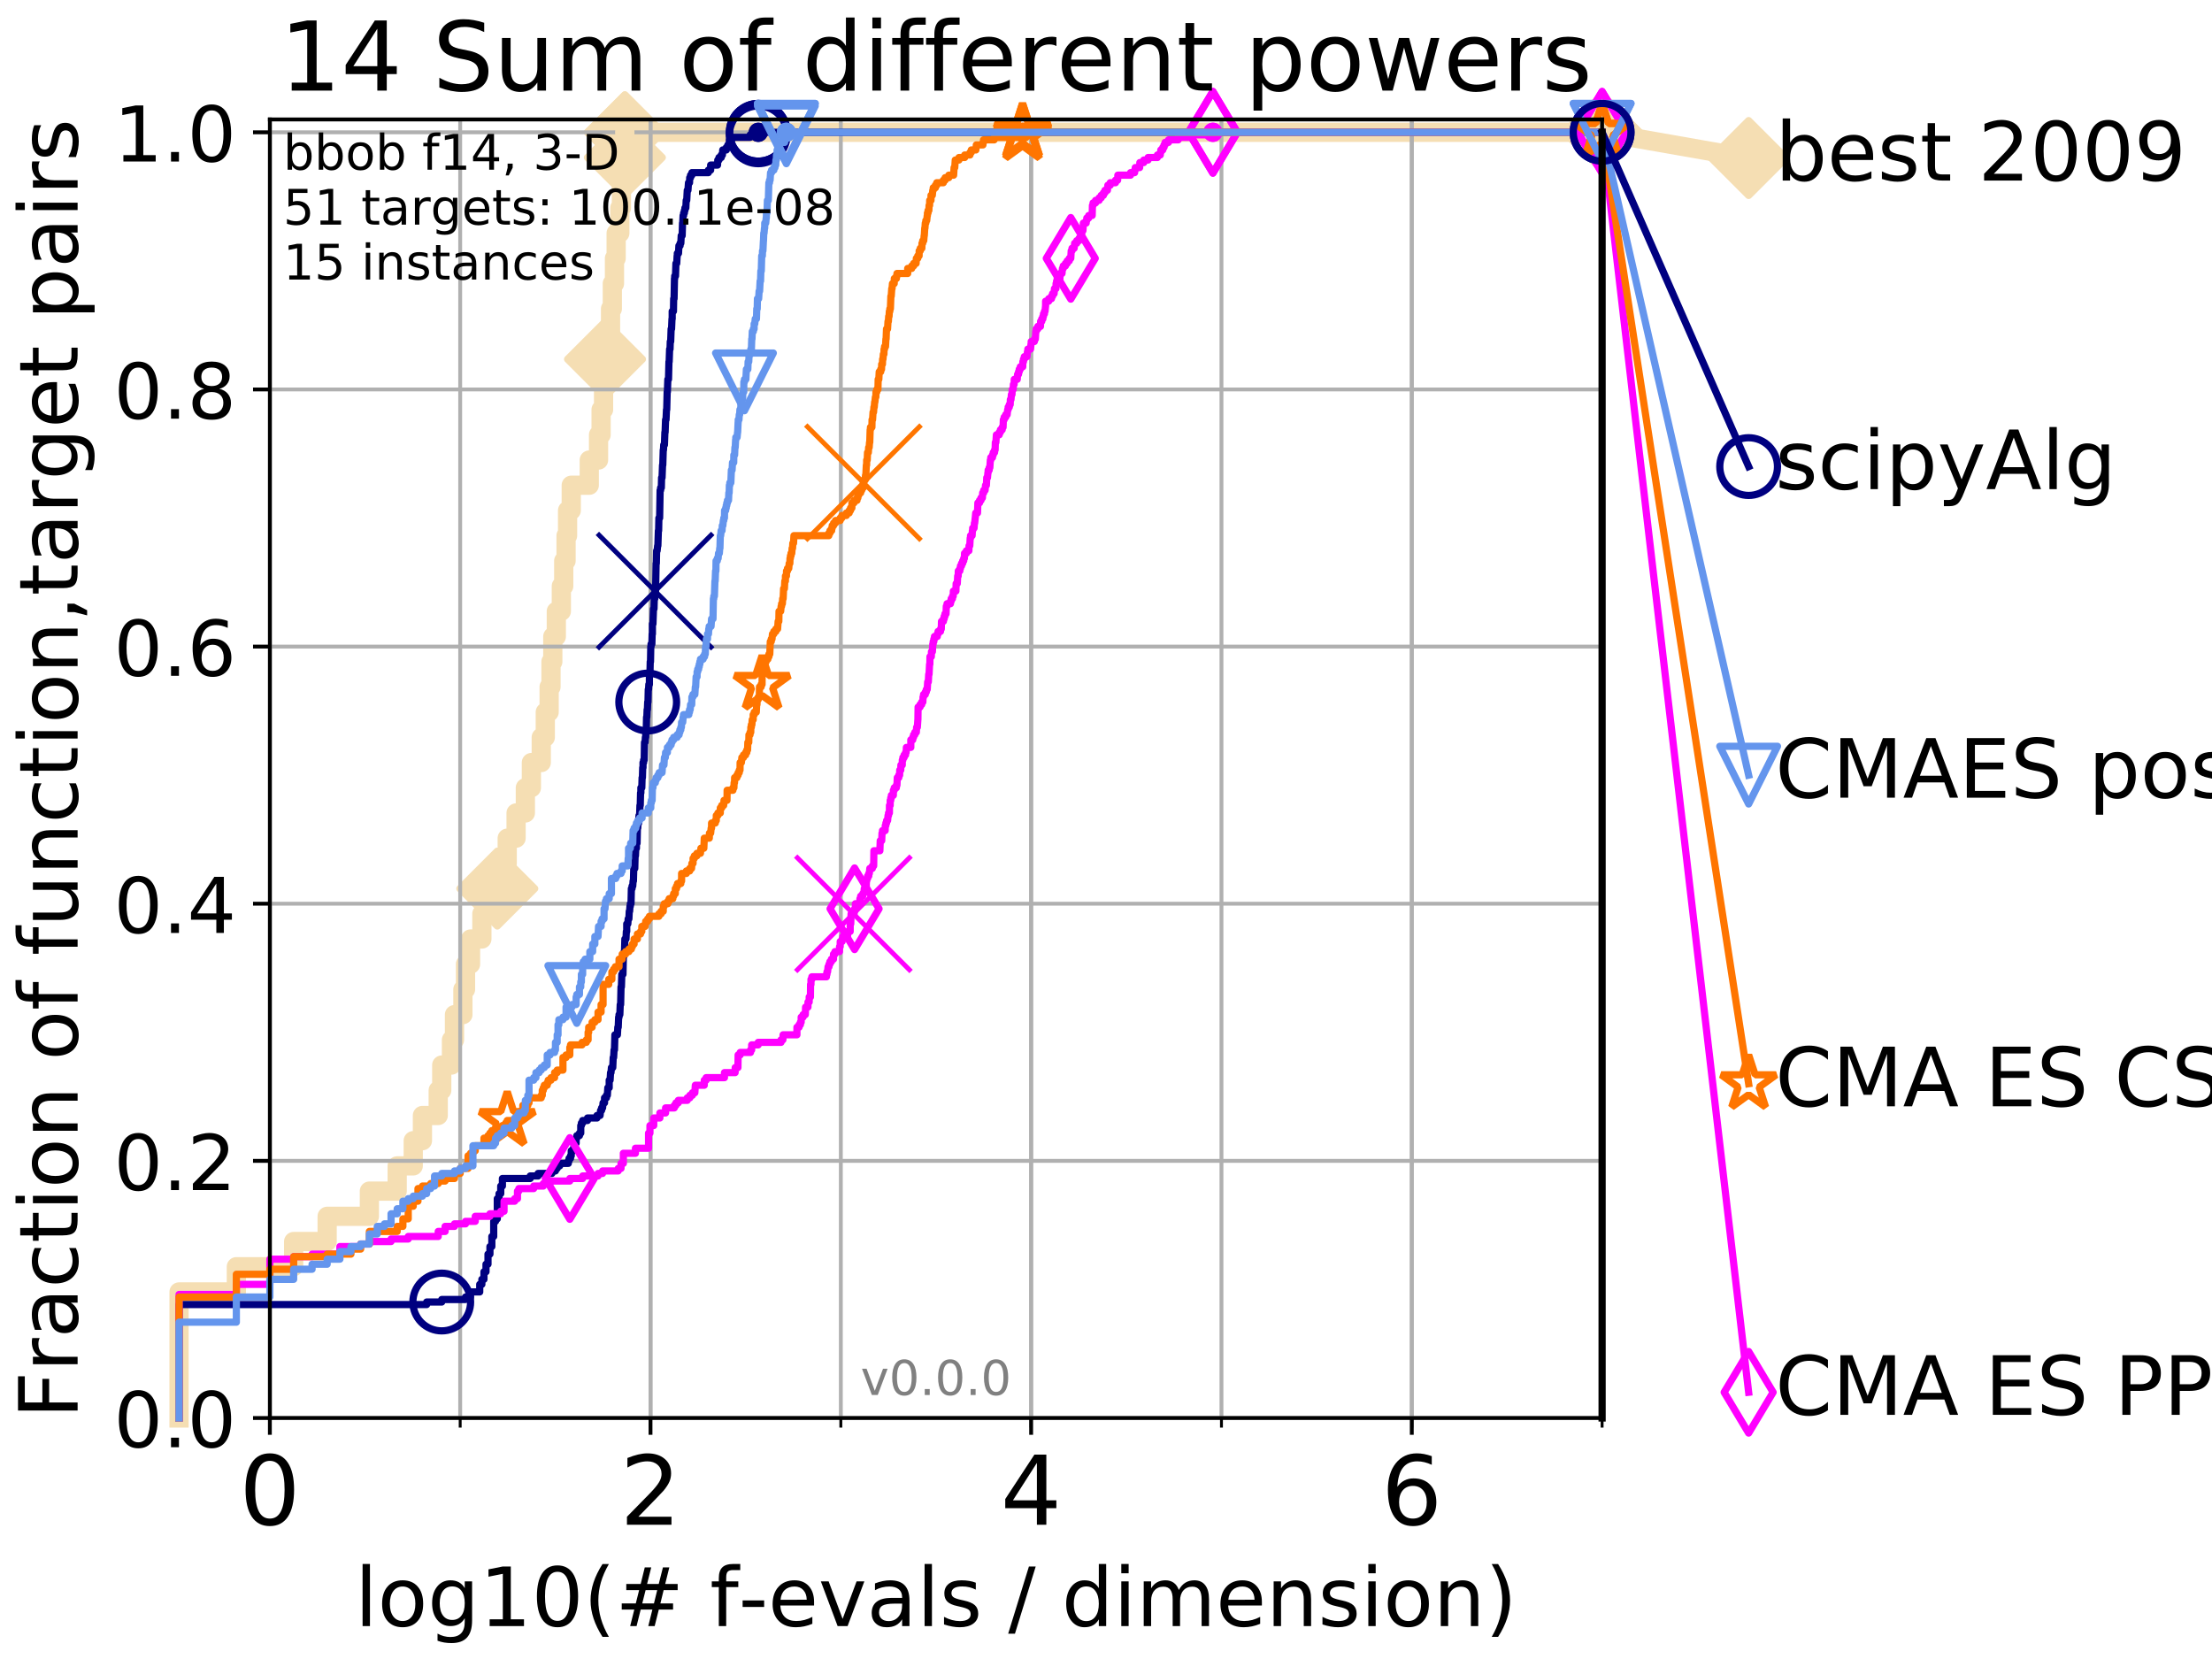 <?xml version="1.0" encoding="utf-8" standalone="no"?>
<!DOCTYPE svg PUBLIC "-//W3C//DTD SVG 1.1//EN"
  "http://www.w3.org/Graphics/SVG/1.1/DTD/svg11.dtd">
<!-- Created with matplotlib (http://matplotlib.org/) -->
<svg height="345pt" version="1.1" viewBox="0 0 460 345" width="460pt" xmlns="http://www.w3.org/2000/svg" xmlns:xlink="http://www.w3.org/1999/xlink">
 <defs>
  <style type="text/css">
*{stroke-linecap:butt;stroke-linejoin:round;}
  </style>
 </defs>
 <g id="figure_1">
  <g id="patch_1">
   <path d="M 0 345.6 
L 460.8 345.6 
L 460.8 0 
L 0 0 
z
" style="fill:#ffffff;"/>
  </g>
  <g id="axes_1">
   <g id="patch_2">
    <path d="M 56.12 294.88 
L 333.168 294.88 
L 333.168 24.84 
L 56.12 24.84 
z
" style="fill:#ffffff;"/>
   </g>
   <g id="line2d_1">
    <path d="M 37.236 294.88 
L 37.236 268.668 
L 49.151 268.668 
L 49.151 263.425 
L 61.065 263.425 
L 61.065 258.183 
L 68.034 258.183 
L 68.034 252.94 
L 76.815 252.94 
L 76.815 247.698 
L 82.598 247.698 
L 82.598 242.455 
L 85.935 242.455 
L 85.935 237.213 
L 87.847 237.213 
L 87.847 231.97 
L 91.131 231.97 
L 91.131 226.728 
L 91.863 226.728 
L 91.863 221.485 
L 93.887 221.485 
L 93.887 216.243 
L 94.512 216.243 
L 94.512 211 
L 96.262 211 
L 96.262 205.758 
L 96.808 205.758 
L 96.808 200.515 
L 97.85 200.515 
L 97.85 195.273 
L 100.208 195.273 
L 100.208 190.03 
L 101.886 190.03 
L 101.886 184.788 
L 103.415 184.788 
L 103.415 179.546 
L 105.48 179.546 
L 105.48 174.303 
L 107.324 174.303 
L 107.324 169.061 
L 109.251 169.061 
L 109.251 163.818 
L 110.506 163.818 
L 110.506 158.576 
L 112.557 158.576 
L 112.557 153.333 
L 113.396 153.333 
L 113.396 148.091 
L 114.196 148.091 
L 114.196 142.848 
L 114.582 142.848 
L 114.582 137.606 
L 114.96 137.606 
L 114.96 132.363 
L 115.691 132.363 
L 115.691 127.121 
L 116.733 127.121 
L 116.733 121.878 
L 117.232 121.878 
L 117.232 116.636 
L 117.716 116.636 
L 117.716 111.393 
L 118.031 111.393 
L 118.031 106.151 
L 118.795 106.151 
L 118.795 100.908 
L 122.541 100.908 
L 122.541 95.666 
L 124.472 95.666 
L 124.472 90.423 
L 125.001 90.423 
L 125.001 85.181 
L 125.514 85.181 
L 125.514 79.938 
L 125.814 79.938 
L 125.814 74.696 
L 126.207 74.696 
L 126.207 69.453 
L 126.967 69.453 
L 126.967 64.211 
L 127.335 64.211 
L 127.335 58.969 
L 127.784 58.969 
L 127.784 53.726 
L 128.134 53.726 
L 128.134 48.484 
L 128.898 48.484 
L 128.898 43.241 
L 129.227 43.241 
L 129.227 37.999 
L 129.55 37.999 
L 129.55 32.756 
L 129.945 32.756 
L 129.945 27.514 
L 333.168 27.514 
" style="fill:none;stroke:#f5deb3;stroke-linecap:square;stroke-width:4;"/>
   </g>
   <g id="line2d_2">
    <defs>
     <path d="M -0 7.778 
L 7.778 0 
L 0 -7.778 
L -7.778 -0 
z
" id="m53a95530c8" style="stroke:#f5deb3;stroke-linejoin:miter;stroke-width:1.5;"/>
    </defs>
    <g>
     <use style="fill:#f5deb3;stroke:#f5deb3;stroke-linejoin:miter;stroke-width:1.5;" x="103.415" xlink:href="#m53a95530c8" y="184.788"/>
     <use style="fill:#f5deb3;stroke:#f5deb3;stroke-linejoin:miter;stroke-width:1.5;" x="125.814" xlink:href="#m53a95530c8" y="74.696"/>
     <use style="fill:#f5deb3;stroke:#f5deb3;stroke-linejoin:miter;stroke-width:1.5;" x="129.945" xlink:href="#m53a95530c8" y="32.756"/>
     <use style="fill:#f5deb3;stroke:#f5deb3;stroke-linejoin:miter;stroke-width:1.5;" x="129.945" xlink:href="#m53a95530c8" y="27.514"/>
     <use style="fill:#f5deb3;stroke:#f5deb3;stroke-linejoin:miter;stroke-width:1.5;" x="129.945" xlink:href="#m53a95530c8" y="27.514"/>
     <use style="fill:#f5deb3;stroke:#f5deb3;stroke-linejoin:miter;stroke-width:1.5;" x="333.168" xlink:href="#m53a95530c8" y="27.514"/>
    </g>
   </g>
   <g id="line2d_3">
    <path style="fill:none;stroke:#f5deb3;stroke-linecap:square;stroke-width:4;"/>
    <g/>
   </g>
   <g id="line2d_4">
    <path d="M 333.168 27.514 
L 363.643 32.861 
" style="fill:none;stroke:#f5deb3;stroke-linecap:square;stroke-width:4;"/>
    <g>
     <use style="fill:#f5deb3;stroke:#f5deb3;stroke-linejoin:miter;stroke-width:1.5;" x="333.168" xlink:href="#m53a95530c8" y="27.514"/>
     <use style="fill:#f5deb3;stroke:#f5deb3;stroke-linejoin:miter;stroke-width:1.5;" x="363.643" xlink:href="#m53a95530c8" y="32.861"/>
    </g>
   </g>
   <g id="matplotlib.axis_1">
    <g id="xtick_1">
     <g id="line2d_5">
      <path clip-path="url(#pf42d0629b9)" d="M 56.12 294.88 
L 56.12 24.84 
" style="fill:none;stroke:#b0b0b0;stroke-linecap:square;stroke-width:0.8;"/>
     </g>
     <g id="line2d_6">
      <defs>
       <path d="M 0 0 
L 0 3.5 
" id="mb642a9fd7c" style="stroke:#000000;stroke-width:0.8;"/>
      </defs>
      <g>
       <use style="stroke:#000000;stroke-width:0.8;" x="56.12" xlink:href="#mb642a9fd7c" y="294.88"/>
      </g>
     </g>
     <g id="text_1">
      <!-- 0 -->
      <defs>
       <path d="M 31.781 66.406 
Q 24.172 66.406 20.328 58.906 
Q 16.5 51.422 16.5 36.375 
Q 16.5 21.391 20.328 13.891 
Q 24.172 6.391 31.781 6.391 
Q 39.453 6.391 43.281 13.891 
Q 47.125 21.391 47.125 36.375 
Q 47.125 51.422 43.281 58.906 
Q 39.453 66.406 31.781 66.406 
z
M 31.781 74.219 
Q 44.047 74.219 50.516 64.516 
Q 56.984 54.828 56.984 36.375 
Q 56.984 17.969 50.516 8.266 
Q 44.047 -1.422 31.781 -1.422 
Q 19.531 -1.422 13.062 8.266 
Q 6.594 17.969 6.594 36.375 
Q 6.594 54.828 13.062 64.516 
Q 19.531 74.219 31.781 74.219 
z
" id="DejaVuSans-30"/>
      </defs>
      <g transform="translate(49.758 317.077)scale(0.2 -0.2)">
       <use xlink:href="#DejaVuSans-30"/>
      </g>
     </g>
    </g>
    <g id="xtick_2">
     <g id="line2d_7">
      <path clip-path="url(#pf42d0629b9)" d="M 135.277 294.88 
L 135.277 24.84 
" style="fill:none;stroke:#b0b0b0;stroke-linecap:square;stroke-width:0.8;"/>
     </g>
     <g id="line2d_8">
      <g>
       <use style="stroke:#000000;stroke-width:0.8;" x="135.277" xlink:href="#mb642a9fd7c" y="294.88"/>
      </g>
     </g>
     <g id="text_2">
      <!-- 2 -->
      <defs>
       <path d="M 19.188 8.297 
L 53.609 8.297 
L 53.609 0 
L 7.328 0 
L 7.328 8.297 
Q 12.938 14.109 22.625 23.891 
Q 32.328 33.688 34.812 36.531 
Q 39.547 41.844 41.422 45.531 
Q 43.312 49.219 43.312 52.781 
Q 43.312 58.594 39.234 62.25 
Q 35.156 65.922 28.609 65.922 
Q 23.969 65.922 18.812 64.312 
Q 13.672 62.703 7.812 59.422 
L 7.812 69.391 
Q 13.766 71.781 18.938 73 
Q 24.125 74.219 28.422 74.219 
Q 39.75 74.219 46.484 68.547 
Q 53.219 62.891 53.219 53.422 
Q 53.219 48.922 51.531 44.891 
Q 49.859 40.875 45.406 35.406 
Q 44.188 33.984 37.641 27.219 
Q 31.109 20.453 19.188 8.297 
z
" id="DejaVuSans-32"/>
      </defs>
      <g transform="translate(128.914 317.077)scale(0.2 -0.2)">
       <use xlink:href="#DejaVuSans-32"/>
      </g>
     </g>
    </g>
    <g id="xtick_3">
     <g id="line2d_9">
      <path clip-path="url(#pf42d0629b9)" d="M 214.433 294.88 
L 214.433 24.84 
" style="fill:none;stroke:#b0b0b0;stroke-linecap:square;stroke-width:0.8;"/>
     </g>
     <g id="line2d_10">
      <g>
       <use style="stroke:#000000;stroke-width:0.8;" x="214.433" xlink:href="#mb642a9fd7c" y="294.88"/>
      </g>
     </g>
     <g id="text_3">
      <!-- 4 -->
      <defs>
       <path d="M 37.797 64.312 
L 12.891 25.391 
L 37.797 25.391 
z
M 35.203 72.906 
L 47.609 72.906 
L 47.609 25.391 
L 58.016 25.391 
L 58.016 17.188 
L 47.609 17.188 
L 47.609 0 
L 37.797 0 
L 37.797 17.188 
L 4.891 17.188 
L 4.891 26.703 
z
" id="DejaVuSans-34"/>
      </defs>
      <g transform="translate(208.071 317.077)scale(0.2 -0.2)">
       <use xlink:href="#DejaVuSans-34"/>
      </g>
     </g>
    </g>
    <g id="xtick_4">
     <g id="line2d_11">
      <path clip-path="url(#pf42d0629b9)" d="M 293.59 294.88 
L 293.59 24.84 
" style="fill:none;stroke:#b0b0b0;stroke-linecap:square;stroke-width:0.8;"/>
     </g>
     <g id="line2d_12">
      <g>
       <use style="stroke:#000000;stroke-width:0.8;" x="293.59" xlink:href="#mb642a9fd7c" y="294.88"/>
      </g>
     </g>
     <g id="text_4">
      <!-- 6 -->
      <defs>
       <path d="M 33.016 40.375 
Q 26.375 40.375 22.484 35.828 
Q 18.609 31.297 18.609 23.391 
Q 18.609 15.531 22.484 10.953 
Q 26.375 6.391 33.016 6.391 
Q 39.656 6.391 43.531 10.953 
Q 47.406 15.531 47.406 23.391 
Q 47.406 31.297 43.531 35.828 
Q 39.656 40.375 33.016 40.375 
z
M 52.594 71.297 
L 52.594 62.312 
Q 48.875 64.062 45.094 64.984 
Q 41.312 65.922 37.594 65.922 
Q 27.828 65.922 22.672 59.328 
Q 17.531 52.734 16.797 39.406 
Q 19.672 43.656 24.016 45.922 
Q 28.375 48.188 33.594 48.188 
Q 44.578 48.188 50.953 41.516 
Q 57.328 34.859 57.328 23.391 
Q 57.328 12.156 50.688 5.359 
Q 44.047 -1.422 33.016 -1.422 
Q 20.359 -1.422 13.672 8.266 
Q 6.984 17.969 6.984 36.375 
Q 6.984 53.656 15.188 63.938 
Q 23.391 74.219 37.203 74.219 
Q 40.922 74.219 44.703 73.484 
Q 48.484 72.75 52.594 71.297 
z
" id="DejaVuSans-36"/>
      </defs>
      <g transform="translate(287.227 317.077)scale(0.2 -0.2)">
       <use xlink:href="#DejaVuSans-36"/>
      </g>
     </g>
    </g>
    <g id="xtick_5">
     <g id="line2d_13">
      <path clip-path="url(#pf42d0629b9)" d="M 56.12 294.88 
L 56.12 24.84 
" style="fill:none;stroke:#b0b0b0;stroke-linecap:square;stroke-width:0.8;"/>
     </g>
     <g id="line2d_14">
      <defs>
       <path d="M 0 0 
L 0 2 
" id="m6d803cf534" style="stroke:#000000;stroke-width:0.6;"/>
      </defs>
      <g>
       <use style="stroke:#000000;stroke-width:0.6;" x="56.12" xlink:href="#m6d803cf534" y="294.88"/>
      </g>
     </g>
    </g>
    <g id="xtick_6">
     <g id="line2d_15">
      <path clip-path="url(#pf42d0629b9)" d="M 95.698 294.88 
L 95.698 24.84 
" style="fill:none;stroke:#b0b0b0;stroke-linecap:square;stroke-width:0.8;"/>
     </g>
     <g id="line2d_16">
      <g>
       <use style="stroke:#000000;stroke-width:0.6;" x="95.698" xlink:href="#m6d803cf534" y="294.88"/>
      </g>
     </g>
    </g>
    <g id="xtick_7">
     <g id="line2d_17">
      <path clip-path="url(#pf42d0629b9)" d="M 135.277 294.88 
L 135.277 24.84 
" style="fill:none;stroke:#b0b0b0;stroke-linecap:square;stroke-width:0.8;"/>
     </g>
     <g id="line2d_18">
      <g>
       <use style="stroke:#000000;stroke-width:0.6;" x="135.277" xlink:href="#m6d803cf534" y="294.88"/>
      </g>
     </g>
    </g>
    <g id="xtick_8">
     <g id="line2d_19">
      <path clip-path="url(#pf42d0629b9)" d="M 174.855 294.88 
L 174.855 24.84 
" style="fill:none;stroke:#b0b0b0;stroke-linecap:square;stroke-width:0.8;"/>
     </g>
     <g id="line2d_20">
      <g>
       <use style="stroke:#000000;stroke-width:0.6;" x="174.855" xlink:href="#m6d803cf534" y="294.88"/>
      </g>
     </g>
    </g>
    <g id="xtick_9">
     <g id="line2d_21">
      <path clip-path="url(#pf42d0629b9)" d="M 214.433 294.88 
L 214.433 24.84 
" style="fill:none;stroke:#b0b0b0;stroke-linecap:square;stroke-width:0.8;"/>
     </g>
     <g id="line2d_22">
      <g>
       <use style="stroke:#000000;stroke-width:0.6;" x="214.433" xlink:href="#m6d803cf534" y="294.88"/>
      </g>
     </g>
    </g>
    <g id="xtick_10">
     <g id="line2d_23">
      <path clip-path="url(#pf42d0629b9)" d="M 254.011 294.88 
L 254.011 24.84 
" style="fill:none;stroke:#b0b0b0;stroke-linecap:square;stroke-width:0.8;"/>
     </g>
     <g id="line2d_24">
      <g>
       <use style="stroke:#000000;stroke-width:0.6;" x="254.011" xlink:href="#m6d803cf534" y="294.88"/>
      </g>
     </g>
    </g>
    <g id="xtick_11">
     <g id="line2d_25">
      <path clip-path="url(#pf42d0629b9)" d="M 293.59 294.88 
L 293.59 24.84 
" style="fill:none;stroke:#b0b0b0;stroke-linecap:square;stroke-width:0.8;"/>
     </g>
     <g id="line2d_26">
      <g>
       <use style="stroke:#000000;stroke-width:0.6;" x="293.59" xlink:href="#m6d803cf534" y="294.88"/>
      </g>
     </g>
    </g>
    <g id="xtick_12">
     <g id="line2d_27">
      <path clip-path="url(#pf42d0629b9)" d="M 333.168 294.88 
L 333.168 24.84 
" style="fill:none;stroke:#b0b0b0;stroke-linecap:square;stroke-width:0.8;"/>
     </g>
     <g id="line2d_28">
      <g>
       <use style="stroke:#000000;stroke-width:0.6;" x="333.168" xlink:href="#m6d803cf534" y="294.88"/>
      </g>
     </g>
    </g>
    <g id="text_5">
     <!-- log10(# f-evals / dimension) -->
     <defs>
      <path d="M 9.422 75.984 
L 18.406 75.984 
L 18.406 0 
L 9.422 0 
z
" id="DejaVuSans-6c"/>
      <path d="M 30.609 48.391 
Q 23.391 48.391 19.188 42.75 
Q 14.984 37.109 14.984 27.297 
Q 14.984 17.484 19.156 11.844 
Q 23.344 6.203 30.609 6.203 
Q 37.797 6.203 41.984 11.859 
Q 46.188 17.531 46.188 27.297 
Q 46.188 37.016 41.984 42.703 
Q 37.797 48.391 30.609 48.391 
z
M 30.609 56 
Q 42.328 56 49.016 48.375 
Q 55.719 40.766 55.719 27.297 
Q 55.719 13.875 49.016 6.219 
Q 42.328 -1.422 30.609 -1.422 
Q 18.844 -1.422 12.172 6.219 
Q 5.516 13.875 5.516 27.297 
Q 5.516 40.766 12.172 48.375 
Q 18.844 56 30.609 56 
z
" id="DejaVuSans-6f"/>
      <path d="M 45.406 27.984 
Q 45.406 37.75 41.375 43.109 
Q 37.359 48.484 30.078 48.484 
Q 22.859 48.484 18.828 43.109 
Q 14.797 37.75 14.797 27.984 
Q 14.797 18.266 18.828 12.891 
Q 22.859 7.516 30.078 7.516 
Q 37.359 7.516 41.375 12.891 
Q 45.406 18.266 45.406 27.984 
z
M 54.391 6.781 
Q 54.391 -7.172 48.188 -13.984 
Q 42 -20.797 29.203 -20.797 
Q 24.469 -20.797 20.266 -20.094 
Q 16.062 -19.391 12.109 -17.922 
L 12.109 -9.188 
Q 16.062 -11.328 19.922 -12.344 
Q 23.781 -13.375 27.781 -13.375 
Q 36.625 -13.375 41.016 -8.766 
Q 45.406 -4.156 45.406 5.172 
L 45.406 9.625 
Q 42.625 4.781 38.281 2.391 
Q 33.938 0 27.875 0 
Q 17.828 0 11.672 7.656 
Q 5.516 15.328 5.516 27.984 
Q 5.516 40.672 11.672 48.328 
Q 17.828 56 27.875 56 
Q 33.938 56 38.281 53.609 
Q 42.625 51.219 45.406 46.391 
L 45.406 54.688 
L 54.391 54.688 
z
" id="DejaVuSans-67"/>
      <path d="M 12.406 8.297 
L 28.516 8.297 
L 28.516 63.922 
L 10.984 60.406 
L 10.984 69.391 
L 28.422 72.906 
L 38.281 72.906 
L 38.281 8.297 
L 54.391 8.297 
L 54.391 0 
L 12.406 0 
z
" id="DejaVuSans-31"/>
      <path d="M 31 75.875 
Q 24.469 64.656 21.281 53.656 
Q 18.109 42.672 18.109 31.391 
Q 18.109 20.125 21.312 9.062 
Q 24.516 -2 31 -13.188 
L 23.188 -13.188 
Q 15.875 -1.703 12.234 9.375 
Q 8.594 20.453 8.594 31.391 
Q 8.594 42.281 12.203 53.312 
Q 15.828 64.359 23.188 75.875 
z
" id="DejaVuSans-28"/>
      <path d="M 51.125 44 
L 36.922 44 
L 32.812 27.688 
L 47.125 27.688 
z
M 43.797 71.781 
L 38.719 51.516 
L 52.984 51.516 
L 58.109 71.781 
L 65.922 71.781 
L 60.891 51.516 
L 76.125 51.516 
L 76.125 44 
L 58.984 44 
L 54.984 27.688 
L 70.516 27.688 
L 70.516 20.219 
L 53.078 20.219 
L 48 0 
L 40.188 0 
L 45.219 20.219 
L 30.906 20.219 
L 25.875 0 
L 18.016 0 
L 23.094 20.219 
L 7.719 20.219 
L 7.719 27.688 
L 24.906 27.688 
L 29 44 
L 13.281 44 
L 13.281 51.516 
L 30.906 51.516 
L 35.891 71.781 
z
" id="DejaVuSans-23"/>
      <path id="DejaVuSans-20"/>
      <path d="M 37.109 75.984 
L 37.109 68.5 
L 28.516 68.5 
Q 23.688 68.5 21.797 66.547 
Q 19.922 64.594 19.922 59.516 
L 19.922 54.688 
L 34.719 54.688 
L 34.719 47.703 
L 19.922 47.703 
L 19.922 0 
L 10.891 0 
L 10.891 47.703 
L 2.297 47.703 
L 2.297 54.688 
L 10.891 54.688 
L 10.891 58.5 
Q 10.891 67.625 15.141 71.797 
Q 19.391 75.984 28.609 75.984 
z
" id="DejaVuSans-66"/>
      <path d="M 4.891 31.391 
L 31.203 31.391 
L 31.203 23.391 
L 4.891 23.391 
z
" id="DejaVuSans-2d"/>
      <path d="M 56.203 29.594 
L 56.203 25.203 
L 14.891 25.203 
Q 15.484 15.922 20.484 11.062 
Q 25.484 6.203 34.422 6.203 
Q 39.594 6.203 44.453 7.469 
Q 49.312 8.734 54.109 11.281 
L 54.109 2.781 
Q 49.266 0.734 44.188 -0.344 
Q 39.109 -1.422 33.891 -1.422 
Q 20.797 -1.422 13.156 6.188 
Q 5.516 13.812 5.516 26.812 
Q 5.516 40.234 12.766 48.109 
Q 20.016 56 32.328 56 
Q 43.359 56 49.781 48.891 
Q 56.203 41.797 56.203 29.594 
z
M 47.219 32.234 
Q 47.125 39.594 43.094 43.984 
Q 39.062 48.391 32.422 48.391 
Q 24.906 48.391 20.391 44.141 
Q 15.875 39.891 15.188 32.172 
z
" id="DejaVuSans-65"/>
      <path d="M 2.984 54.688 
L 12.5 54.688 
L 29.594 8.797 
L 46.688 54.688 
L 56.203 54.688 
L 35.688 0 
L 23.484 0 
z
" id="DejaVuSans-76"/>
      <path d="M 34.281 27.484 
Q 23.391 27.484 19.188 25 
Q 14.984 22.516 14.984 16.5 
Q 14.984 11.719 18.141 8.906 
Q 21.297 6.109 26.703 6.109 
Q 34.188 6.109 38.703 11.406 
Q 43.219 16.703 43.219 25.484 
L 43.219 27.484 
z
M 52.203 31.203 
L 52.203 0 
L 43.219 0 
L 43.219 8.297 
Q 40.141 3.328 35.547 0.953 
Q 30.953 -1.422 24.312 -1.422 
Q 15.922 -1.422 10.953 3.297 
Q 6 8.016 6 15.922 
Q 6 25.141 12.172 29.828 
Q 18.359 34.516 30.609 34.516 
L 43.219 34.516 
L 43.219 35.406 
Q 43.219 41.609 39.141 45 
Q 35.062 48.391 27.688 48.391 
Q 23 48.391 18.547 47.266 
Q 14.109 46.141 10.016 43.891 
L 10.016 52.203 
Q 14.938 54.109 19.578 55.047 
Q 24.219 56 28.609 56 
Q 40.484 56 46.344 49.844 
Q 52.203 43.703 52.203 31.203 
z
" id="DejaVuSans-61"/>
      <path d="M 44.281 53.078 
L 44.281 44.578 
Q 40.484 46.531 36.375 47.5 
Q 32.281 48.484 27.875 48.484 
Q 21.188 48.484 17.844 46.438 
Q 14.5 44.391 14.5 40.281 
Q 14.5 37.156 16.891 35.375 
Q 19.281 33.594 26.516 31.984 
L 29.594 31.297 
Q 39.156 29.25 43.188 25.516 
Q 47.219 21.781 47.219 15.094 
Q 47.219 7.469 41.188 3.016 
Q 35.156 -1.422 24.609 -1.422 
Q 20.219 -1.422 15.453 -0.562 
Q 10.688 0.297 5.422 2 
L 5.422 11.281 
Q 10.406 8.688 15.234 7.391 
Q 20.062 6.109 24.812 6.109 
Q 31.156 6.109 34.562 8.281 
Q 37.984 10.453 37.984 14.406 
Q 37.984 18.062 35.516 20.016 
Q 33.062 21.969 24.703 23.781 
L 21.578 24.516 
Q 13.234 26.266 9.516 29.906 
Q 5.812 33.547 5.812 39.891 
Q 5.812 47.609 11.281 51.797 
Q 16.75 56 26.812 56 
Q 31.781 56 36.172 55.266 
Q 40.578 54.547 44.281 53.078 
z
" id="DejaVuSans-73"/>
      <path d="M 25.391 72.906 
L 33.688 72.906 
L 8.297 -9.281 
L 0 -9.281 
z
" id="DejaVuSans-2f"/>
      <path d="M 45.406 46.391 
L 45.406 75.984 
L 54.391 75.984 
L 54.391 0 
L 45.406 0 
L 45.406 8.203 
Q 42.578 3.328 38.25 0.953 
Q 33.938 -1.422 27.875 -1.422 
Q 17.969 -1.422 11.734 6.484 
Q 5.516 14.406 5.516 27.297 
Q 5.516 40.188 11.734 48.094 
Q 17.969 56 27.875 56 
Q 33.938 56 38.25 53.625 
Q 42.578 51.266 45.406 46.391 
z
M 14.797 27.297 
Q 14.797 17.391 18.875 11.75 
Q 22.953 6.109 30.078 6.109 
Q 37.203 6.109 41.297 11.75 
Q 45.406 17.391 45.406 27.297 
Q 45.406 37.203 41.297 42.844 
Q 37.203 48.484 30.078 48.484 
Q 22.953 48.484 18.875 42.844 
Q 14.797 37.203 14.797 27.297 
z
" id="DejaVuSans-64"/>
      <path d="M 9.422 54.688 
L 18.406 54.688 
L 18.406 0 
L 9.422 0 
z
M 9.422 75.984 
L 18.406 75.984 
L 18.406 64.594 
L 9.422 64.594 
z
" id="DejaVuSans-69"/>
      <path d="M 52 44.188 
Q 55.375 50.25 60.062 53.125 
Q 64.75 56 71.094 56 
Q 79.641 56 84.281 50.016 
Q 88.922 44.047 88.922 33.016 
L 88.922 0 
L 79.891 0 
L 79.891 32.719 
Q 79.891 40.578 77.094 44.375 
Q 74.312 48.188 68.609 48.188 
Q 61.625 48.188 57.562 43.547 
Q 53.516 38.922 53.516 30.906 
L 53.516 0 
L 44.484 0 
L 44.484 32.719 
Q 44.484 40.625 41.703 44.406 
Q 38.922 48.188 33.109 48.188 
Q 26.219 48.188 22.156 43.531 
Q 18.109 38.875 18.109 30.906 
L 18.109 0 
L 9.078 0 
L 9.078 54.688 
L 18.109 54.688 
L 18.109 46.188 
Q 21.188 51.219 25.484 53.609 
Q 29.781 56 35.688 56 
Q 41.656 56 45.828 52.969 
Q 50 49.953 52 44.188 
z
" id="DejaVuSans-6d"/>
      <path d="M 54.891 33.016 
L 54.891 0 
L 45.906 0 
L 45.906 32.719 
Q 45.906 40.484 42.875 44.328 
Q 39.844 48.188 33.797 48.188 
Q 26.516 48.188 22.312 43.547 
Q 18.109 38.922 18.109 30.906 
L 18.109 0 
L 9.078 0 
L 9.078 54.688 
L 18.109 54.688 
L 18.109 46.188 
Q 21.344 51.125 25.703 53.562 
Q 30.078 56 35.797 56 
Q 45.219 56 50.047 50.172 
Q 54.891 44.344 54.891 33.016 
z
" id="DejaVuSans-6e"/>
      <path d="M 8.016 75.875 
L 15.828 75.875 
Q 23.141 64.359 26.781 53.312 
Q 30.422 42.281 30.422 31.391 
Q 30.422 20.453 26.781 9.375 
Q 23.141 -1.703 15.828 -13.188 
L 8.016 -13.188 
Q 14.5 -2 17.703 9.062 
Q 20.906 20.125 20.906 31.391 
Q 20.906 42.672 17.703 53.656 
Q 14.5 64.656 8.016 75.875 
z
" id="DejaVuSans-29"/>
     </defs>
     <g transform="translate(73.803 338.154)scale(0.17 -0.17)">
      <use xlink:href="#DejaVuSans-6c"/>
      <use x="27.783" xlink:href="#DejaVuSans-6f"/>
      <use x="88.965" xlink:href="#DejaVuSans-67"/>
      <use x="152.441" xlink:href="#DejaVuSans-31"/>
      <use x="216.064" xlink:href="#DejaVuSans-30"/>
      <use x="279.688" xlink:href="#DejaVuSans-28"/>
      <use x="318.701" xlink:href="#DejaVuSans-23"/>
      <use x="402.49" xlink:href="#DejaVuSans-20"/>
      <use x="434.277" xlink:href="#DejaVuSans-66"/>
      <use x="469.404" xlink:href="#DejaVuSans-2d"/>
      <use x="505.488" xlink:href="#DejaVuSans-65"/>
      <use x="567.012" xlink:href="#DejaVuSans-76"/>
      <use x="626.191" xlink:href="#DejaVuSans-61"/>
      <use x="687.471" xlink:href="#DejaVuSans-6c"/>
      <use x="715.254" xlink:href="#DejaVuSans-73"/>
      <use x="767.354" xlink:href="#DejaVuSans-20"/>
      <use x="799.141" xlink:href="#DejaVuSans-2f"/>
      <use x="832.832" xlink:href="#DejaVuSans-20"/>
      <use x="864.619" xlink:href="#DejaVuSans-64"/>
      <use x="928.096" xlink:href="#DejaVuSans-69"/>
      <use x="955.879" xlink:href="#DejaVuSans-6d"/>
      <use x="1053.291" xlink:href="#DejaVuSans-65"/>
      <use x="1114.814" xlink:href="#DejaVuSans-6e"/>
      <use x="1178.193" xlink:href="#DejaVuSans-73"/>
      <use x="1230.293" xlink:href="#DejaVuSans-69"/>
      <use x="1258.076" xlink:href="#DejaVuSans-6f"/>
      <use x="1319.258" xlink:href="#DejaVuSans-6e"/>
      <use x="1382.637" xlink:href="#DejaVuSans-29"/>
     </g>
    </g>
   </g>
   <g id="matplotlib.axis_2">
    <g id="ytick_1">
     <g id="line2d_29">
      <path clip-path="url(#pf42d0629b9)" d="M 56.12 294.88 
L 333.168 294.88 
" style="fill:none;stroke:#b0b0b0;stroke-linecap:square;stroke-width:0.8;"/>
     </g>
     <g id="line2d_30">
      <defs>
       <path d="M 0 0 
L -3.5 0 
" id="mc1510ca7da" style="stroke:#000000;stroke-width:0.8;"/>
      </defs>
      <g>
       <use style="stroke:#000000;stroke-width:0.8;" x="56.12" xlink:href="#mc1510ca7da" y="294.88"/>
      </g>
     </g>
     <g id="text_6">
      <!-- 0.0 -->
      <defs>
       <path d="M 10.688 12.406 
L 21 12.406 
L 21 0 
L 10.688 0 
z
" id="DejaVuSans-2e"/>
      </defs>
      <g transform="translate(23.675 300.959)scale(0.16 -0.16)">
       <use xlink:href="#DejaVuSans-30"/>
       <use x="63.623" xlink:href="#DejaVuSans-2e"/>
       <use x="95.41" xlink:href="#DejaVuSans-30"/>
      </g>
     </g>
    </g>
    <g id="ytick_2">
     <g id="line2d_31">
      <path clip-path="url(#pf42d0629b9)" d="M 56.12 241.407 
L 333.168 241.407 
" style="fill:none;stroke:#b0b0b0;stroke-linecap:square;stroke-width:0.8;"/>
     </g>
     <g id="line2d_32">
      <g>
       <use style="stroke:#000000;stroke-width:0.8;" x="56.12" xlink:href="#mc1510ca7da" y="241.407"/>
      </g>
     </g>
     <g id="text_7">
      <!-- 0.2 -->
      <g transform="translate(23.675 247.485)scale(0.16 -0.16)">
       <use xlink:href="#DejaVuSans-30"/>
       <use x="63.623" xlink:href="#DejaVuSans-2e"/>
       <use x="95.41" xlink:href="#DejaVuSans-32"/>
      </g>
     </g>
    </g>
    <g id="ytick_3">
     <g id="line2d_33">
      <path clip-path="url(#pf42d0629b9)" d="M 56.12 187.933 
L 333.168 187.933 
" style="fill:none;stroke:#b0b0b0;stroke-linecap:square;stroke-width:0.8;"/>
     </g>
     <g id="line2d_34">
      <g>
       <use style="stroke:#000000;stroke-width:0.8;" x="56.12" xlink:href="#mc1510ca7da" y="187.933"/>
      </g>
     </g>
     <g id="text_8">
      <!-- 0.4 -->
      <g transform="translate(23.675 194.012)scale(0.16 -0.16)">
       <use xlink:href="#DejaVuSans-30"/>
       <use x="63.623" xlink:href="#DejaVuSans-2e"/>
       <use x="95.41" xlink:href="#DejaVuSans-34"/>
      </g>
     </g>
    </g>
    <g id="ytick_4">
     <g id="line2d_35">
      <path clip-path="url(#pf42d0629b9)" d="M 56.12 134.46 
L 333.168 134.46 
" style="fill:none;stroke:#b0b0b0;stroke-linecap:square;stroke-width:0.8;"/>
     </g>
     <g id="line2d_36">
      <g>
       <use style="stroke:#000000;stroke-width:0.8;" x="56.12" xlink:href="#mc1510ca7da" y="134.46"/>
      </g>
     </g>
     <g id="text_9">
      <!-- 0.6 -->
      <g transform="translate(23.675 140.539)scale(0.16 -0.16)">
       <use xlink:href="#DejaVuSans-30"/>
       <use x="63.623" xlink:href="#DejaVuSans-2e"/>
       <use x="95.41" xlink:href="#DejaVuSans-36"/>
      </g>
     </g>
    </g>
    <g id="ytick_5">
     <g id="line2d_37">
      <path clip-path="url(#pf42d0629b9)" d="M 56.12 80.987 
L 333.168 80.987 
" style="fill:none;stroke:#b0b0b0;stroke-linecap:square;stroke-width:0.8;"/>
     </g>
     <g id="line2d_38">
      <g>
       <use style="stroke:#000000;stroke-width:0.8;" x="56.12" xlink:href="#mc1510ca7da" y="80.987"/>
      </g>
     </g>
     <g id="text_10">
      <!-- 0.8 -->
      <defs>
       <path d="M 31.781 34.625 
Q 24.75 34.625 20.719 30.859 
Q 16.703 27.094 16.703 20.516 
Q 16.703 13.922 20.719 10.156 
Q 24.75 6.391 31.781 6.391 
Q 38.812 6.391 42.859 10.172 
Q 46.922 13.969 46.922 20.516 
Q 46.922 27.094 42.891 30.859 
Q 38.875 34.625 31.781 34.625 
z
M 21.922 38.812 
Q 15.578 40.375 12.031 44.719 
Q 8.5 49.078 8.5 55.328 
Q 8.5 64.062 14.719 69.141 
Q 20.953 74.219 31.781 74.219 
Q 42.672 74.219 48.875 69.141 
Q 55.078 64.062 55.078 55.328 
Q 55.078 49.078 51.531 44.719 
Q 48 40.375 41.703 38.812 
Q 48.828 37.156 52.797 32.312 
Q 56.781 27.484 56.781 20.516 
Q 56.781 9.906 50.312 4.234 
Q 43.844 -1.422 31.781 -1.422 
Q 19.734 -1.422 13.25 4.234 
Q 6.781 9.906 6.781 20.516 
Q 6.781 27.484 10.781 32.312 
Q 14.797 37.156 21.922 38.812 
z
M 18.312 54.391 
Q 18.312 48.734 21.844 45.562 
Q 25.391 42.391 31.781 42.391 
Q 38.141 42.391 41.719 45.562 
Q 45.312 48.734 45.312 54.391 
Q 45.312 60.062 41.719 63.234 
Q 38.141 66.406 31.781 66.406 
Q 25.391 66.406 21.844 63.234 
Q 18.312 60.062 18.312 54.391 
z
" id="DejaVuSans-38"/>
      </defs>
      <g transform="translate(23.675 87.066)scale(0.16 -0.16)">
       <use xlink:href="#DejaVuSans-30"/>
       <use x="63.623" xlink:href="#DejaVuSans-2e"/>
       <use x="95.41" xlink:href="#DejaVuSans-38"/>
      </g>
     </g>
    </g>
    <g id="ytick_6">
     <g id="line2d_39">
      <path clip-path="url(#pf42d0629b9)" d="M 56.12 27.514 
L 333.168 27.514 
" style="fill:none;stroke:#b0b0b0;stroke-linecap:square;stroke-width:0.8;"/>
     </g>
     <g id="line2d_40">
      <g>
       <use style="stroke:#000000;stroke-width:0.8;" x="56.12" xlink:href="#mc1510ca7da" y="27.514"/>
      </g>
     </g>
     <g id="text_11">
      <!-- 1.0 -->
      <g transform="translate(23.675 33.592)scale(0.16 -0.16)">
       <use xlink:href="#DejaVuSans-31"/>
       <use x="63.623" xlink:href="#DejaVuSans-2e"/>
       <use x="95.41" xlink:href="#DejaVuSans-30"/>
      </g>
     </g>
    </g>
    <g id="text_12">
     <!-- Fraction of function,target pairs -->
     <defs>
      <path d="M 9.812 72.906 
L 51.703 72.906 
L 51.703 64.594 
L 19.672 64.594 
L 19.672 43.109 
L 48.578 43.109 
L 48.578 34.812 
L 19.672 34.812 
L 19.672 0 
L 9.812 0 
z
" id="DejaVuSans-46"/>
      <path d="M 41.109 46.297 
Q 39.594 47.172 37.812 47.578 
Q 36.031 48 33.891 48 
Q 26.266 48 22.188 43.047 
Q 18.109 38.094 18.109 28.812 
L 18.109 0 
L 9.078 0 
L 9.078 54.688 
L 18.109 54.688 
L 18.109 46.188 
Q 20.953 51.172 25.484 53.578 
Q 30.031 56 36.531 56 
Q 37.453 56 38.578 55.875 
Q 39.703 55.766 41.062 55.516 
z
" id="DejaVuSans-72"/>
      <path d="M 48.781 52.594 
L 48.781 44.188 
Q 44.969 46.297 41.141 47.344 
Q 37.312 48.391 33.406 48.391 
Q 24.656 48.391 19.812 42.844 
Q 14.984 37.312 14.984 27.297 
Q 14.984 17.281 19.812 11.734 
Q 24.656 6.203 33.406 6.203 
Q 37.312 6.203 41.141 7.25 
Q 44.969 8.297 48.781 10.406 
L 48.781 2.094 
Q 45.016 0.344 40.984 -0.531 
Q 36.969 -1.422 32.422 -1.422 
Q 20.062 -1.422 12.781 6.344 
Q 5.516 14.109 5.516 27.297 
Q 5.516 40.672 12.859 48.328 
Q 20.219 56 33.016 56 
Q 37.156 56 41.109 55.141 
Q 45.062 54.297 48.781 52.594 
z
" id="DejaVuSans-63"/>
      <path d="M 18.312 70.219 
L 18.312 54.688 
L 36.812 54.688 
L 36.812 47.703 
L 18.312 47.703 
L 18.312 18.016 
Q 18.312 11.328 20.141 9.422 
Q 21.969 7.516 27.594 7.516 
L 36.812 7.516 
L 36.812 0 
L 27.594 0 
Q 17.188 0 13.234 3.875 
Q 9.281 7.766 9.281 18.016 
L 9.281 47.703 
L 2.688 47.703 
L 2.688 54.688 
L 9.281 54.688 
L 9.281 70.219 
z
" id="DejaVuSans-74"/>
      <path d="M 8.5 21.578 
L 8.5 54.688 
L 17.484 54.688 
L 17.484 21.922 
Q 17.484 14.156 20.5 10.266 
Q 23.531 6.391 29.594 6.391 
Q 36.859 6.391 41.078 11.031 
Q 45.312 15.672 45.312 23.688 
L 45.312 54.688 
L 54.297 54.688 
L 54.297 0 
L 45.312 0 
L 45.312 8.406 
Q 42.047 3.422 37.719 1 
Q 33.406 -1.422 27.688 -1.422 
Q 18.266 -1.422 13.375 4.438 
Q 8.5 10.297 8.5 21.578 
z
M 31.109 56 
z
" id="DejaVuSans-75"/>
      <path d="M 11.719 12.406 
L 22.016 12.406 
L 22.016 4 
L 14.016 -11.625 
L 7.719 -11.625 
L 11.719 4 
z
" id="DejaVuSans-2c"/>
      <path d="M 18.109 8.203 
L 18.109 -20.797 
L 9.078 -20.797 
L 9.078 54.688 
L 18.109 54.688 
L 18.109 46.391 
Q 20.953 51.266 25.266 53.625 
Q 29.594 56 35.594 56 
Q 45.562 56 51.781 48.094 
Q 58.016 40.188 58.016 27.297 
Q 58.016 14.406 51.781 6.484 
Q 45.562 -1.422 35.594 -1.422 
Q 29.594 -1.422 25.266 0.953 
Q 20.953 3.328 18.109 8.203 
z
M 48.688 27.297 
Q 48.688 37.203 44.609 42.844 
Q 40.531 48.484 33.406 48.484 
Q 26.266 48.484 22.188 42.844 
Q 18.109 37.203 18.109 27.297 
Q 18.109 17.391 22.188 11.75 
Q 26.266 6.109 33.406 6.109 
Q 40.531 6.109 44.609 11.75 
Q 48.688 17.391 48.688 27.297 
z
" id="DejaVuSans-70"/>
     </defs>
     <g transform="translate(16.14 294.999)rotate(-90)scale(0.17 -0.17)">
      <use xlink:href="#DejaVuSans-46"/>
      <use x="57.41" xlink:href="#DejaVuSans-72"/>
      <use x="98.523" xlink:href="#DejaVuSans-61"/>
      <use x="159.803" xlink:href="#DejaVuSans-63"/>
      <use x="214.783" xlink:href="#DejaVuSans-74"/>
      <use x="253.992" xlink:href="#DejaVuSans-69"/>
      <use x="281.775" xlink:href="#DejaVuSans-6f"/>
      <use x="342.957" xlink:href="#DejaVuSans-6e"/>
      <use x="406.336" xlink:href="#DejaVuSans-20"/>
      <use x="438.123" xlink:href="#DejaVuSans-6f"/>
      <use x="499.305" xlink:href="#DejaVuSans-66"/>
      <use x="534.51" xlink:href="#DejaVuSans-20"/>
      <use x="566.297" xlink:href="#DejaVuSans-66"/>
      <use x="601.502" xlink:href="#DejaVuSans-75"/>
      <use x="664.881" xlink:href="#DejaVuSans-6e"/>
      <use x="728.26" xlink:href="#DejaVuSans-63"/>
      <use x="783.24" xlink:href="#DejaVuSans-74"/>
      <use x="822.449" xlink:href="#DejaVuSans-69"/>
      <use x="850.232" xlink:href="#DejaVuSans-6f"/>
      <use x="911.414" xlink:href="#DejaVuSans-6e"/>
      <use x="974.793" xlink:href="#DejaVuSans-2c"/>
      <use x="1006.58" xlink:href="#DejaVuSans-74"/>
      <use x="1045.789" xlink:href="#DejaVuSans-61"/>
      <use x="1107.068" xlink:href="#DejaVuSans-72"/>
      <use x="1148.166" xlink:href="#DejaVuSans-67"/>
      <use x="1211.643" xlink:href="#DejaVuSans-65"/>
      <use x="1273.166" xlink:href="#DejaVuSans-74"/>
      <use x="1312.375" xlink:href="#DejaVuSans-20"/>
      <use x="1344.162" xlink:href="#DejaVuSans-70"/>
      <use x="1407.639" xlink:href="#DejaVuSans-61"/>
      <use x="1468.918" xlink:href="#DejaVuSans-69"/>
      <use x="1496.701" xlink:href="#DejaVuSans-72"/>
      <use x="1537.814" xlink:href="#DejaVuSans-73"/>
     </g>
    </g>
   </g>
   <g id="line2d_41">
    <defs>
     <path d="M 0 1.5 
C 0.398 1.5 0.779 1.342 1.061 1.061 
C 1.342 0.779 1.5 0.398 1.5 0 
C 1.5 -0.398 1.342 -0.779 1.061 -1.061 
C 0.779 -1.342 0.398 -1.5 0 -1.5 
C -0.398 -1.5 -0.779 -1.342 -1.061 -1.061 
C -1.342 -0.779 -1.5 -0.398 -1.5 0 
C -1.5 0.398 -1.342 0.779 -1.061 1.061 
C -0.779 1.342 -0.398 1.5 0 1.5 
z
" id="m1c57d9b62a" style="stroke:#f5deb3;"/>
    </defs>
    <g>
     <use style="fill:#f5deb3;stroke:#f5deb3;" x="129.945" xlink:href="#m1c57d9b62a" y="27.514"/>
     <use style="fill:#f5deb3;stroke:#f5deb3;" x="129.945" xlink:href="#m1c57d9b62a" y="27.514"/>
    </g>
   </g>
   <g id="line2d_42">
    <defs>
     <path d="M 0 1.5 
C 0.398 1.5 0.779 1.342 1.061 1.061 
C 1.342 0.779 1.5 0.398 1.5 0 
C 1.5 -0.398 1.342 -0.779 1.061 -1.061 
C 0.779 -1.342 0.398 -1.5 0 -1.5 
C -0.398 -1.5 -0.779 -1.342 -1.061 -1.061 
C -1.342 -0.779 -1.5 -0.398 -1.5 0 
C -1.5 0.398 -1.342 0.779 -1.061 1.061 
C -0.779 1.342 -0.398 1.5 0 1.5 
z
" id="m5177c36ef2" style="stroke:#000080;"/>
    </defs>
    <g>
     <use style="fill:#000080;stroke:#000080;" x="157.687" xlink:href="#m5177c36ef2" y="27.514"/>
     <use style="fill:#000080;stroke:#000080;" x="157.687" xlink:href="#m5177c36ef2" y="27.514"/>
    </g>
   </g>
   <g id="line2d_43">
    <path d="M 37.236 294.88 
L 37.236 271.289 
L 88.729 271.289 
L 88.729 270.765 
L 91.863 270.765 
L 91.863 270.24 
L 96.808 270.24 
L 96.808 269.716 
L 97.85 269.716 
L 97.85 268.668 
L 99.761 268.668 
L 99.761 267.095 
L 100.208 267.095 
L 100.208 266.046 
L 100.643 266.046 
L 100.643 264.474 
L 101.068 264.474 
L 101.068 262.901 
L 101.482 262.901 
L 101.482 260.804 
L 101.886 260.804 
L 101.886 259.231 
L 102.281 259.231 
L 102.281 257.134 
L 102.668 257.134 
L 102.668 253.989 
L 103.045 253.989 
L 103.045 253.464 
L 103.415 253.464 
L 103.415 249.27 
L 103.777 249.27 
L 103.777 248.222 
L 104.131 248.222 
L 104.131 246.649 
L 104.479 246.649 
L 104.479 245.076 
L 110.262 245.076 
L 110.262 244.552 
L 111.9 244.552 
L 111.9 244.028 
L 114.772 244.028 
L 114.772 243.504 
L 115.511 243.504 
L 115.511 242.979 
L 115.869 242.979 
L 115.869 242.455 
L 116.393 242.455 
L 116.393 241.931 
L 118.187 241.931 
L 118.187 241.407 
L 118.341 241.407 
L 118.341 240.882 
L 118.645 240.882 
L 118.645 240.358 
L 118.795 240.358 
L 118.795 239.31 
L 119.238 239.31 
L 119.238 238.785 
L 119.383 238.785 
L 119.383 238.261 
L 119.527 238.261 
L 119.527 237.737 
L 119.811 237.737 
L 119.811 236.689 
L 119.951 236.689 
L 119.951 236.164 
L 120.501 236.164 
L 120.501 235.64 
L 120.77 235.64 
L 120.77 234.067 
L 120.903 234.067 
L 120.903 233.543 
L 121.165 233.543 
L 121.165 233.019 
L 122.176 233.019 
L 122.176 232.495 
L 124.146 232.495 
L 124.146 231.97 
L 124.791 231.97 
L 124.896 230.922 
L 125.104 230.922 
L 125.104 230.398 
L 125.31 230.398 
L 125.412 229.349 
L 125.715 229.349 
L 125.715 228.301 
L 126.11 228.301 
L 126.11 227.776 
L 126.304 227.776 
L 126.4 226.204 
L 126.686 226.204 
L 126.686 224.631 
L 126.874 224.631 
L 126.967 223.058 
L 127.06 223.058 
L 127.152 222.01 
L 127.426 222.01 
L 127.516 219.913 
L 127.606 219.913 
L 127.695 218.34 
L 127.784 218.34 
L 127.872 215.194 
L 128.393 215.194 
L 128.478 213.622 
L 128.563 213.622 
L 128.648 211.525 
L 128.732 211.525 
L 128.732 211 
L 128.898 211 
L 128.981 208.903 
L 129.064 208.903 
L 129.146 205.234 
L 129.227 205.234 
L 129.309 202.612 
L 129.55 202.612 
L 129.63 198.943 
L 129.709 198.943 
L 129.788 197.894 
L 129.867 197.894 
L 129.945 195.273 
L 130.178 195.273 
L 130.255 193.7 
L 130.332 193.7 
L 130.332 192.127 
L 130.559 192.127 
L 130.635 191.079 
L 130.784 191.079 
L 130.858 189.506 
L 130.932 189.506 
L 131.006 188.458 
L 131.079 188.458 
L 131.079 187.933 
L 131.225 187.933 
L 131.297 184.788 
L 131.441 184.788 
L 131.441 184.264 
L 131.584 184.264 
L 131.655 183.215 
L 131.725 183.215 
L 131.795 180.594 
L 132.005 180.594 
L 132.074 177.973 
L 132.143 177.973 
L 132.211 176.4 
L 132.348 176.4 
L 132.348 175.352 
L 132.483 175.352 
L 132.55 172.206 
L 132.617 172.206 
L 132.684 171.158 
L 132.817 171.158 
L 132.883 169.585 
L 133.014 169.585 
L 133.079 167.488 
L 133.144 167.488 
L 133.209 164.867 
L 133.274 164.867 
L 133.274 163.818 
L 133.466 163.818 
L 133.529 161.721 
L 133.592 161.721 
L 133.655 159.624 
L 133.718 159.624 
L 133.718 158.576 
L 133.843 158.576 
L 133.843 158.051 
L 133.967 158.051 
L 134.029 154.382 
L 134.152 154.382 
L 134.213 153.333 
L 134.274 153.333 
L 134.334 151.76 
L 134.395 151.76 
L 134.455 149.139 
L 134.515 149.139 
L 134.575 147.566 
L 134.634 147.566 
L 134.694 145.994 
L 134.753 145.994 
L 134.812 143.372 
L 134.871 143.372 
L 134.929 142.324 
L 135.046 142.324 
L 135.046 140.227 
L 135.162 140.227 
L 135.219 137.606 
L 135.277 137.606 
L 135.334 134.46 
L 135.391 134.46 
L 135.391 133.936 
L 135.561 133.936 
L 135.617 131.839 
L 135.673 131.839 
L 135.673 129.742 
L 135.785 129.742 
L 135.896 126.596 
L 136.006 126.596 
L 136.061 124.499 
L 136.17 124.499 
L 136.224 122.927 
L 136.332 122.927 
L 136.44 117.16 
L 136.493 117.16 
L 136.546 114.539 
L 136.652 114.539 
L 136.758 113.49 
L 136.81 113.49 
L 136.915 110.345 
L 136.967 110.345 
L 137.019 107.724 
L 137.173 107.724 
L 137.276 101.957 
L 137.377 101.957 
L 137.377 101.433 
L 137.529 101.433 
L 137.579 99.336 
L 137.679 99.336 
L 137.778 96.714 
L 137.828 96.714 
L 137.926 93.569 
L 137.975 93.569 
L 138.024 92.52 
L 138.17 92.52 
L 138.267 89.899 
L 138.315 89.899 
L 138.41 87.278 
L 138.506 87.278 
L 138.6 85.181 
L 138.648 85.181 
L 138.741 81.511 
L 138.788 81.511 
L 138.881 78.89 
L 139.02 78.89 
L 139.112 75.22 
L 139.158 75.22 
L 139.249 72.599 
L 139.34 72.599 
L 139.385 71.026 
L 139.475 71.026 
L 139.564 68.405 
L 139.654 68.405 
L 139.742 66.308 
L 139.786 66.308 
L 139.786 64.735 
L 140.049 64.735 
L 140.092 62.114 
L 140.178 62.114 
L 140.264 57.92 
L 140.307 57.92 
L 140.307 57.396 
L 140.477 57.396 
L 140.562 54.775 
L 140.73 54.775 
L 140.813 53.202 
L 140.854 53.202 
L 140.854 52.678 
L 141.101 52.678 
L 141.182 51.105 
L 141.425 51.105 
L 141.425 50.581 
L 141.584 50.581 
L 141.663 49.008 
L 141.86 49.008 
L 141.938 46.387 
L 141.976 46.387 
L 142.054 44.814 
L 142.169 44.814 
L 142.169 44.29 
L 142.322 44.29 
L 142.322 43.765 
L 142.436 43.765 
L 142.436 43.241 
L 142.624 43.241 
L 142.698 41.668 
L 142.81 41.668 
L 142.92 39.571 
L 143.066 39.571 
L 143.175 37.999 
L 143.391 37.999 
L 143.427 36.95 
L 143.604 36.95 
L 143.604 36.426 
L 143.884 36.426 
L 143.884 35.902 
L 147.305 35.902 
L 147.305 35.377 
L 147.782 35.377 
L 147.782 34.329 
L 149.215 34.329 
L 149.266 33.28 
L 149.518 33.28 
L 149.518 32.756 
L 149.987 32.756 
L 149.987 32.232 
L 150.229 32.232 
L 150.301 31.183 
L 151.049 31.183 
L 151.049 30.659 
L 151.367 30.659 
L 151.367 30.135 
L 151.634 30.135 
L 151.678 29.086 
L 152.157 29.086 
L 152.157 28.562 
L 156.006 28.562 
L 156.006 28.038 
L 157.687 28.038 
L 157.687 27.514 
L 333.168 27.514 
L 333.168 27.514 
" style="fill:none;stroke:#000080;stroke-linecap:square;stroke-width:1.5;"/>
   </g>
   <g id="line2d_44">
    <defs>
     <path d="M 0 6 
C 1.591 6 3.117 5.368 4.243 4.243 
C 5.368 3.117 6 1.591 6 0 
C 6 -1.591 5.368 -3.117 4.243 -4.243 
C 3.117 -5.368 1.591 -6 0 -6 
C -1.591 -6 -3.117 -5.368 -4.243 -4.243 
C -5.368 -3.117 -6 -1.591 -6 0 
C -6 1.591 -5.368 3.117 -4.243 4.243 
C -3.117 5.368 -1.591 6 0 6 
z
" id="m4acfc61673" style="stroke:#000080;stroke-width:1.5;"/>
    </defs>
    <g>
     <use style="fill:none;stroke:#000080;stroke-width:1.5;" x="91.863" xlink:href="#m4acfc61673" y="270.765"/>
     <use style="fill:none;stroke:#000080;stroke-width:1.5;" x="134.694" xlink:href="#m4acfc61673" y="145.994"/>
     <use style="fill:none;stroke:#000080;stroke-width:1.5;" x="157.687" xlink:href="#m4acfc61673" y="28.038"/>
     <use style="fill:none;stroke:#000080;stroke-width:1.5;" x="157.687" xlink:href="#m4acfc61673" y="27.514"/>
     <use style="fill:none;stroke:#000080;stroke-width:1.5;" x="157.687" xlink:href="#m4acfc61673" y="27.514"/>
     <use style="fill:none;stroke:#000080;stroke-width:1.5;" x="333.168" xlink:href="#m4acfc61673" y="27.514"/>
    </g>
   </g>
   <g id="line2d_45">
    <path style="fill:none;stroke:#000080;stroke-linecap:square;stroke-width:1.5;"/>
    <g/>
   </g>
   <g id="line2d_46">
    <path clip-path="url(#pf42d0629b9)" d="M 136.224 122.927 
" style="fill:none;stroke:#000080;stroke-linecap:square;stroke-width:1.5;"/>
    <defs>
     <path d="M -12 12 
L 12 -12 
M -12 -12 
L 12 12 
" id="m0e1e29f8a8" style="stroke:#000080;"/>
    </defs>
    <g clip-path="url(#pf42d0629b9)">
     <use style="fill:#000080;stroke:#000080;" x="136.224" xlink:href="#m0e1e29f8a8" y="122.927"/>
    </g>
   </g>
   <g id="line2d_47">
    <defs>
     <path d="M 0 1.5 
C 0.398 1.5 0.779 1.342 1.061 1.061 
C 1.342 0.779 1.5 0.398 1.5 0 
C 1.5 -0.398 1.342 -0.779 1.061 -1.061 
C 0.779 -1.342 0.398 -1.5 0 -1.5 
C -0.398 -1.5 -0.779 -1.342 -1.061 -1.061 
C -1.342 -0.779 -1.5 -0.398 -1.5 0 
C -1.5 0.398 -1.342 0.779 -1.061 1.061 
C -0.779 1.342 -0.398 1.5 0 1.5 
z
" id="m7fa18c0c3c" style="stroke:#ff00ff;"/>
    </defs>
    <g>
     <use style="fill:#ff00ff;stroke:#ff00ff;" x="252.228" xlink:href="#m7fa18c0c3c" y="27.514"/>
     <use style="fill:#ff00ff;stroke:#ff00ff;" x="252.228" xlink:href="#m7fa18c0c3c" y="27.514"/>
    </g>
   </g>
   <g id="line2d_48">
    <path d="M 37.236 294.88 
L 37.236 269.192 
L 49.151 269.192 
L 49.151 267.095 
L 56.12 267.095 
L 56.12 261.852 
L 61.065 261.852 
L 61.065 261.328 
L 64.9 261.328 
L 64.9 260.804 
L 70.684 260.804 
L 70.684 259.231 
L 75.004 259.231 
L 75.004 258.707 
L 76.815 258.707 
L 76.815 258.183 
L 81.324 258.183 
L 81.324 257.658 
L 84.893 257.658 
L 84.893 257.134 
L 91.131 257.134 
L 91.131 256.086 
L 92.564 256.086 
L 92.564 255.037 
L 94.512 255.037 
L 94.512 254.513 
L 96.808 254.513 
L 96.808 253.989 
L 98.832 253.989 
L 98.832 252.94 
L 101.886 252.94 
L 101.886 252.416 
L 104.131 252.416 
L 104.131 251.892 
L 104.819 251.892 
L 104.819 249.795 
L 107.03 249.795 
L 107.03 249.27 
L 107.613 249.27 
L 107.613 247.698 
L 107.897 247.698 
L 107.897 247.173 
L 110.983 247.173 
L 110.983 246.649 
L 112.982 246.649 
L 112.982 246.125 
L 114.39 246.125 
L 114.39 245.601 
L 118.494 245.601 
L 118.494 245.076 
L 121.165 245.076 
L 121.165 244.552 
L 124.364 244.552 
L 124.364 244.028 
L 125.31 244.028 
L 125.31 243.504 
L 128.563 243.504 
L 128.563 242.979 
L 129.146 242.979 
L 129.146 241.931 
L 129.63 241.931 
L 129.63 239.834 
L 132.143 239.834 
L 132.143 238.785 
L 134.871 238.785 
L 134.871 235.64 
L 135.162 235.64 
L 135.162 234.067 
L 135.951 234.067 
L 135.951 232.495 
L 137.225 232.495 
L 137.225 231.446 
L 138.41 231.446 
L 138.41 230.398 
L 140.221 230.398 
L 140.221 229.873 
L 140.562 229.873 
L 140.562 229.349 
L 141.06 229.349 
L 141.06 228.825 
L 142.92 228.825 
L 142.92 228.301 
L 143.462 228.301 
L 143.462 227.776 
L 143.988 227.776 
L 143.988 227.252 
L 144.498 227.252 
L 144.598 225.679 
L 146.459 225.679 
L 146.459 224.631 
L 146.844 224.631 
L 146.844 224.107 
L 150.656 224.107 
L 150.656 223.058 
L 152.872 223.058 
L 152.892 222.01 
L 153.459 222.01 
L 153.498 219.388 
L 153.929 219.388 
L 153.929 218.864 
L 156.074 218.864 
L 156.074 218.34 
L 156.312 218.34 
L 156.312 217.291 
L 157.672 217.291 
L 157.672 216.767 
L 162.417 216.767 
L 162.417 216.243 
L 162.803 216.243 
L 162.849 215.194 
L 165.727 215.194 
L 165.727 213.622 
L 166.17 213.622 
L 166.17 213.097 
L 166.443 213.097 
L 166.443 212.573 
L 166.61 212.573 
L 166.61 211.525 
L 167.004 211.525 
L 167.004 211 
L 167.468 211 
L 167.529 209.428 
L 168.022 209.428 
L 168.022 208.379 
L 168.276 208.379 
L 168.276 207.331 
L 168.535 207.331 
L 168.56 204.709 
L 168.65 204.709 
L 168.65 203.661 
L 168.83 203.661 
L 168.83 203.137 
L 171.858 203.137 
L 171.858 202.612 
L 171.974 202.612 
L 171.974 202.088 
L 172.102 202.088 
L 172.202 201.04 
L 172.395 201.04 
L 172.395 200.515 
L 172.579 200.515 
L 172.579 199.991 
L 172.89 199.991 
L 172.89 199.467 
L 173.328 199.467 
L 173.328 198.418 
L 173.638 198.418 
L 173.638 197.894 
L 174.578 197.894 
L 174.589 196.846 
L 174.728 196.846 
L 174.728 195.797 
L 175.128 195.797 
L 175.128 195.273 
L 175.263 195.273 
L 175.263 194.749 
L 176.241 194.749 
L 176.305 193.7 
L 176.803 193.7 
L 176.803 192.127 
L 176.915 192.127 
L 176.991 190.03 
L 177.622 190.03 
L 177.714 188.982 
L 177.883 188.982 
L 177.883 187.933 
L 178.827 187.933 
L 178.827 186.885 
L 178.981 186.885 
L 178.981 186.361 
L 179.417 186.361 
L 179.417 185.836 
L 179.631 185.836 
L 179.731 184.788 
L 180.127 184.788 
L 180.178 183.215 
L 180.241 183.215 
L 180.241 182.691 
L 180.424 182.691 
L 180.424 182.167 
L 180.667 182.167 
L 180.667 181.642 
L 180.785 181.642 
L 180.882 180.594 
L 181.407 180.594 
L 181.407 180.07 
L 181.686 180.07 
L 181.732 176.924 
L 182.976 176.924 
L 183.051 174.827 
L 183.358 174.827 
L 183.417 173.255 
L 183.515 173.255 
L 183.515 172.73 
L 184.076 172.73 
L 184.097 171.682 
L 184.223 171.682 
L 184.223 171.158 
L 184.375 171.158 
L 184.375 170.633 
L 184.585 170.633 
L 184.676 169.585 
L 184.776 169.585 
L 184.776 169.061 
L 184.958 169.061 
L 184.968 167.488 
L 185.12 167.488 
L 185.123 166.439 
L 185.239 166.439 
L 185.239 165.915 
L 185.361 165.915 
L 185.361 165.391 
L 185.779 165.391 
L 185.779 164.342 
L 185.966 164.342 
L 185.966 163.818 
L 186.401 163.818 
L 186.401 163.294 
L 186.527 163.294 
L 186.596 161.721 
L 186.903 161.721 
L 186.903 161.197 
L 187.087 161.197 
L 187.101 160.148 
L 187.319 160.148 
L 187.344 159.1 
L 187.632 159.1 
L 187.64 158.051 
L 187.76 158.051 
L 187.76 157.527 
L 188.018 157.527 
L 188.018 157.003 
L 188.313 157.003 
L 188.313 156.479 
L 188.439 156.479 
L 188.49 155.43 
L 189.409 155.43 
L 189.409 153.857 
L 189.807 153.857 
L 189.807 153.333 
L 189.972 153.333 
L 189.972 152.809 
L 190.243 152.809 
L 190.243 152.285 
L 190.559 152.285 
L 190.618 151.236 
L 190.769 151.236 
L 190.877 149.663 
L 190.884 149.663 
L 190.923 147.042 
L 191.332 147.042 
L 191.332 146.518 
L 191.667 146.518 
L 191.667 145.994 
L 191.911 145.994 
L 191.953 144.945 
L 192.054 144.945 
L 192.054 144.421 
L 192.423 144.421 
L 192.423 143.897 
L 192.634 143.897 
L 192.634 143.372 
L 192.821 143.372 
L 192.917 141.8 
L 193.051 141.8 
L 193.132 140.227 
L 193.203 140.227 
L 193.309 138.13 
L 193.368 138.13 
L 193.391 136.557 
L 193.675 136.557 
L 193.702 135.509 
L 193.898 135.509 
L 193.981 133.936 
L 194.06 133.936 
L 194.06 133.412 
L 194.198 133.412 
L 194.198 132.887 
L 194.324 132.887 
L 194.324 132.363 
L 194.912 132.363 
L 194.912 131.839 
L 195.075 131.839 
L 195.075 131.315 
L 195.584 131.315 
L 195.584 130.79 
L 195.748 130.79 
L 195.788 129.218 
L 196.187 129.218 
L 196.187 128.693 
L 196.349 128.693 
L 196.349 128.169 
L 196.506 128.169 
L 196.506 127.645 
L 196.738 127.645 
L 196.789 126.072 
L 196.942 126.072 
L 196.942 125.548 
L 197.656 125.548 
L 197.656 125.024 
L 197.802 125.024 
L 197.802 124.499 
L 198.071 124.499 
L 198.071 123.975 
L 198.231 123.975 
L 198.256 122.927 
L 198.786 122.927 
L 198.837 121.354 
L 199.074 121.354 
L 199.158 119.781 
L 199.264 119.781 
L 199.282 118.733 
L 199.604 118.733 
L 199.604 118.209 
L 199.734 118.209 
L 199.734 117.684 
L 199.958 117.684 
L 199.958 117.16 
L 200.192 117.16 
L 200.192 116.636 
L 200.41 116.636 
L 200.41 116.112 
L 200.554 116.112 
L 200.58 115.063 
L 200.966 115.063 
L 200.966 114.539 
L 201.485 114.539 
L 201.52 113.49 
L 201.673 113.49 
L 201.756 111.918 
L 201.828 111.918 
L 201.828 111.393 
L 202.158 111.393 
L 202.214 110.345 
L 202.27 110.345 
L 202.27 109.821 
L 202.564 109.821 
L 202.633 108.772 
L 202.693 108.772 
L 202.801 107.724 
L 202.808 107.724 
L 202.906 106.675 
L 203.282 106.675 
L 203.353 104.578 
L 203.701 104.578 
L 203.701 104.054 
L 204.006 104.054 
L 204.006 103.53 
L 204.297 103.53 
L 204.36 102.481 
L 204.568 102.481 
L 204.568 101.957 
L 204.858 101.957 
L 204.947 100.908 
L 205.132 100.908 
L 205.202 99.336 
L 205.352 99.336 
L 205.445 98.287 
L 205.492 98.287 
L 205.492 97.763 
L 205.713 97.763 
L 205.713 97.239 
L 205.846 97.239 
L 205.948 95.666 
L 206.038 95.666 
L 206.038 95.142 
L 206.393 95.142 
L 206.393 94.617 
L 206.549 94.617 
L 206.549 94.093 
L 206.826 94.093 
L 206.826 93.569 
L 206.945 93.569 
L 206.986 91.996 
L 207.102 91.996 
L 207.207 90.423 
L 207.794 90.423 
L 207.794 89.899 
L 208.039 89.899 
L 208.039 89.375 
L 208.41 89.375 
L 208.41 88.851 
L 208.598 88.851 
L 208.652 87.278 
L 208.822 87.278 
L 208.822 86.754 
L 209.146 86.754 
L 209.146 86.229 
L 209.442 86.229 
L 209.552 85.181 
L 209.653 85.181 
L 209.653 84.657 
L 209.893 84.657 
L 209.893 84.132 
L 210.08 84.132 
L 210.109 83.084 
L 210.242 83.084 
L 210.329 82.035 
L 210.453 82.035 
L 210.494 80.987 
L 210.692 80.987 
L 210.743 79.938 
L 210.896 79.938 
L 210.921 78.89 
L 211.542 78.89 
L 211.613 77.841 
L 211.809 77.841 
L 211.809 77.317 
L 211.954 77.317 
L 211.954 76.793 
L 212.181 76.793 
L 212.181 76.269 
L 212.691 76.269 
L 212.704 75.22 
L 212.835 75.22 
L 212.835 74.696 
L 213.009 74.696 
L 213.009 74.172 
L 213.566 74.172 
L 213.667 73.123 
L 213.746 73.123 
L 213.746 72.599 
L 214.309 72.599 
L 214.399 71.55 
L 214.44 71.55 
L 214.44 71.026 
L 215.101 71.026 
L 215.101 70.502 
L 215.311 70.502 
L 215.4 68.929 
L 215.487 68.929 
L 215.487 68.405 
L 215.821 68.405 
L 215.821 67.881 
L 216.375 67.881 
L 216.4 66.832 
L 216.639 66.832 
L 216.639 66.308 
L 216.871 66.308 
L 216.871 65.784 
L 216.996 65.784 
L 216.996 65.259 
L 217.202 65.259 
L 217.202 64.735 
L 217.323 64.735 
L 217.423 63.687 
L 217.435 63.687 
L 217.439 62.638 
L 218.086 62.638 
L 218.086 62.114 
L 218.66 62.114 
L 218.66 61.59 
L 218.89 61.59 
L 218.89 61.066 
L 219.21 61.066 
L 219.279 60.017 
L 219.592 60.017 
L 219.617 58.969 
L 219.722 58.969 
L 219.722 58.444 
L 219.859 58.444 
L 219.859 57.92 
L 220.417 57.92 
L 220.465 56.872 
L 220.853 56.872 
L 220.941 55.823 
L 221.107 55.823 
L 221.107 55.299 
L 221.565 55.299 
L 221.565 54.775 
L 221.934 54.775 
L 221.934 54.25 
L 222.361 54.25 
L 222.361 53.726 
L 222.674 53.726 
L 222.764 52.153 
L 222.935 52.153 
L 222.935 51.629 
L 223.375 51.629 
L 223.478 50.581 
L 223.913 50.581 
L 223.913 50.056 
L 224.413 50.056 
L 224.413 49.532 
L 224.768 49.532 
L 224.838 48.484 
L 224.974 48.484 
L 224.974 47.959 
L 225.202 47.959 
L 225.295 46.387 
L 225.88 46.387 
L 225.88 45.862 
L 226.005 45.862 
L 226.005 45.338 
L 226.405 45.338 
L 226.405 44.814 
L 227.127 44.814 
L 227.179 42.717 
L 227.313 42.717 
L 227.313 42.193 
L 227.835 42.193 
L 227.835 41.668 
L 228.566 41.668 
L 228.566 41.144 
L 229.006 41.144 
L 229.006 40.62 
L 229.464 40.62 
L 229.464 40.096 
L 229.782 40.096 
L 229.782 39.571 
L 230.293 39.571 
L 230.385 38.523 
L 230.881 38.523 
L 230.881 37.999 
L 231.973 37.999 
L 231.973 37.474 
L 232.421 37.474 
L 232.464 36.426 
L 235.104 36.426 
L 235.104 35.902 
L 235.95 35.902 
L 235.95 35.377 
L 236.082 35.377 
L 236.082 34.853 
L 236.999 34.853 
L 237.035 33.805 
L 237.858 33.805 
L 237.858 33.28 
L 238.746 33.28 
L 238.746 32.756 
L 240.686 32.756 
L 240.686 32.232 
L 241.287 32.232 
L 241.287 31.708 
L 241.401 31.708 
L 241.401 31.183 
L 241.807 31.183 
L 241.807 30.659 
L 242.062 30.659 
L 242.062 30.135 
L 242.284 30.135 
L 242.284 29.611 
L 242.997 29.611 
L 242.997 29.086 
L 245.019 29.086 
L 245.019 28.562 
L 247.199 28.562 
L 247.199 28.038 
L 252.228 28.038 
L 252.228 27.514 
L 333.168 27.514 
L 333.168 27.514 
" style="fill:none;stroke:#ff00ff;stroke-linecap:square;stroke-width:1.5;"/>
   </g>
   <g id="line2d_49">
    <defs>
     <path d="M -0 8.485 
L 5.091 0 
L 0 -8.485 
L -5.091 -0 
z
" id="m8e177b31dc" style="stroke:#ff00ff;stroke-linejoin:miter;stroke-width:1.5;"/>
    </defs>
    <g>
     <use style="fill:none;stroke:#ff00ff;stroke-linejoin:miter;stroke-width:1.5;" x="118.494" xlink:href="#m8e177b31dc" y="245.076"/>
     <use style="fill:none;stroke:#ff00ff;stroke-linejoin:miter;stroke-width:1.5;" x="177.714" xlink:href="#m8e177b31dc" y="188.982"/>
     <use style="fill:none;stroke:#ff00ff;stroke-linejoin:miter;stroke-width:1.5;" x="222.674" xlink:href="#m8e177b31dc" y="53.726"/>
     <use style="fill:none;stroke:#ff00ff;stroke-linejoin:miter;stroke-width:1.5;" x="252.228" xlink:href="#m8e177b31dc" y="27.514"/>
     <use style="fill:none;stroke:#ff00ff;stroke-linejoin:miter;stroke-width:1.5;" x="252.228" xlink:href="#m8e177b31dc" y="27.514"/>
     <use style="fill:none;stroke:#ff00ff;stroke-linejoin:miter;stroke-width:1.5;" x="333.168" xlink:href="#m8e177b31dc" y="27.514"/>
    </g>
   </g>
   <g id="line2d_50">
    <path style="fill:none;stroke:#ff00ff;stroke-linecap:square;stroke-width:1.5;"/>
    <g/>
   </g>
   <g id="line2d_51">
    <path clip-path="url(#pf42d0629b9)" d="M 177.465 190.03 
" style="fill:none;stroke:#ff00ff;stroke-linecap:square;stroke-width:1.5;"/>
    <defs>
     <path d="M -12 12 
L 12 -12 
M -12 -12 
L 12 12 
" id="m29791cbbcb" style="stroke:#ff00ff;"/>
    </defs>
    <g clip-path="url(#pf42d0629b9)">
     <use style="fill:#ff00ff;stroke:#ff00ff;" x="177.465" xlink:href="#m29791cbbcb" y="190.03"/>
    </g>
   </g>
   <g id="line2d_52">
    <defs>
     <path d="M 0 1.5 
C 0.398 1.5 0.779 1.342 1.061 1.061 
C 1.342 0.779 1.5 0.398 1.5 0 
C 1.5 -0.398 1.342 -0.779 1.061 -1.061 
C 0.779 -1.342 0.398 -1.5 0 -1.5 
C -0.398 -1.5 -0.779 -1.342 -1.061 -1.061 
C -1.342 -0.779 -1.5 -0.398 -1.5 0 
C -1.5 0.398 -1.342 0.779 -1.061 1.061 
C -0.779 1.342 -0.398 1.5 0 1.5 
z
" id="m3c862d98a4" style="stroke:#ff7500;"/>
    </defs>
    <g>
     <use style="fill:#ff7500;stroke:#ff7500;" x="212.646" xlink:href="#m3c862d98a4" y="27.514"/>
     <use style="fill:#ff7500;stroke:#ff7500;" x="212.646" xlink:href="#m3c862d98a4" y="27.514"/>
    </g>
   </g>
   <g id="line2d_53">
    <path d="M 37.236 294.88 
L 37.236 269.716 
L 49.151 269.716 
L 49.151 264.998 
L 56.12 264.998 
L 56.12 263.949 
L 61.065 263.949 
L 61.065 261.328 
L 68.034 261.328 
L 68.034 260.804 
L 72.979 260.804 
L 72.979 259.755 
L 75.004 259.755 
L 75.004 258.707 
L 76.815 258.707 
L 76.815 256.086 
L 82.598 256.086 
L 82.598 255.037 
L 83.784 255.037 
L 83.784 253.464 
L 84.893 253.464 
L 84.893 250.843 
L 85.935 250.843 
L 85.935 249.795 
L 86.918 249.795 
L 86.918 247.173 
L 87.847 247.173 
L 87.847 246.649 
L 89.568 246.649 
L 89.568 246.125 
L 91.131 246.125 
L 91.131 245.601 
L 92.564 245.601 
L 92.564 245.076 
L 94.512 245.076 
L 94.512 244.028 
L 95.698 244.028 
L 95.698 242.979 
L 97.337 242.979 
L 97.337 240.358 
L 97.85 240.358 
L 97.85 239.834 
L 98.348 239.834 
L 98.348 239.31 
L 98.832 239.31 
L 98.832 238.261 
L 100.643 238.261 
L 100.643 236.689 
L 101.482 236.689 
L 101.482 236.164 
L 101.886 236.164 
L 101.886 235.64 
L 102.281 235.64 
L 102.281 235.116 
L 104.479 235.116 
L 104.479 234.067 
L 105.153 234.067 
L 105.153 233.543 
L 105.48 233.543 
L 105.48 233.019 
L 108.176 233.019 
L 108.176 231.446 
L 108.451 231.446 
L 108.451 230.922 
L 108.722 230.922 
L 108.722 229.873 
L 109.764 229.873 
L 109.764 229.349 
L 110.015 229.349 
L 110.015 228.301 
L 112.557 228.301 
L 112.557 227.776 
L 112.771 227.776 
L 112.771 226.728 
L 112.982 226.728 
L 112.982 226.204 
L 113.19 226.204 
L 113.19 225.679 
L 113.8 225.679 
L 113.8 225.155 
L 113.999 225.155 
L 113.999 224.631 
L 114.582 224.631 
L 114.582 224.107 
L 115.329 224.107 
L 115.329 223.058 
L 115.869 223.058 
L 115.869 222.534 
L 117.067 222.534 
L 117.067 219.913 
L 117.716 219.913 
L 117.716 219.388 
L 118.494 219.388 
L 118.494 217.816 
L 118.645 217.816 
L 118.645 217.291 
L 121.034 217.291 
L 121.034 216.767 
L 121.929 216.767 
L 121.929 216.243 
L 122.299 216.243 
L 122.299 214.67 
L 122.42 214.67 
L 122.42 213.622 
L 123.132 213.622 
L 123.132 212.573 
L 123.703 212.573 
L 123.703 212.049 
L 124.364 212.049 
L 124.364 210.476 
L 125.001 210.476 
L 125.001 208.903 
L 125.412 208.903 
L 125.412 204.709 
L 126.591 204.709 
L 126.591 203.661 
L 127.244 203.661 
L 127.244 202.088 
L 127.606 202.088 
L 127.606 201.564 
L 127.96 201.564 
L 127.96 201.04 
L 128.732 201.04 
L 128.732 199.467 
L 129.39 199.467 
L 129.39 198.418 
L 130.101 198.418 
L 130.101 197.894 
L 130.784 197.894 
L 130.784 197.37 
L 131.297 197.37 
L 131.297 196.846 
L 131.513 196.846 
L 131.513 196.321 
L 131.865 196.321 
L 131.865 195.273 
L 132.55 195.273 
L 132.55 194.224 
L 133.209 194.224 
L 133.209 193.7 
L 133.466 193.7 
L 133.466 192.652 
L 134.152 192.652 
L 134.152 192.127 
L 134.274 192.127 
L 134.274 191.603 
L 134.694 191.603 
L 134.694 191.079 
L 135.046 191.079 
L 135.046 190.555 
L 137.019 190.555 
L 137.019 190.03 
L 137.478 190.03 
L 137.478 189.506 
L 137.926 189.506 
L 137.926 188.458 
L 138.122 188.458 
L 138.122 187.933 
L 138.881 187.933 
L 138.881 187.409 
L 139.158 187.409 
L 139.158 186.885 
L 139.918 186.885 
L 139.918 186.361 
L 140.092 186.361 
L 140.092 185.836 
L 140.435 185.836 
L 140.435 184.788 
L 140.688 184.788 
L 140.688 184.264 
L 140.896 184.264 
L 140.896 183.739 
L 141.584 183.739 
L 141.584 183.215 
L 141.742 183.215 
L 141.742 181.642 
L 142.735 181.642 
L 142.735 181.118 
L 143.427 181.118 
L 143.427 180.594 
L 143.815 180.594 
L 143.884 179.546 
L 144.126 179.546 
L 144.126 178.497 
L 144.397 178.497 
L 144.397 177.973 
L 144.928 177.973 
L 144.928 177.449 
L 145.664 177.449 
L 145.758 176.4 
L 146.369 176.4 
L 146.459 174.303 
L 147.503 174.303 
L 147.531 173.255 
L 147.782 173.255 
L 147.892 172.206 
L 147.975 172.206 
L 147.975 171.158 
L 148.751 171.158 
L 148.751 170.633 
L 148.959 170.633 
L 148.959 169.585 
L 149.292 169.585 
L 149.292 169.061 
L 149.791 169.061 
L 149.791 168.012 
L 150.084 168.012 
L 150.084 167.488 
L 150.491 167.488 
L 150.562 166.439 
L 151.186 166.439 
L 151.209 164.342 
L 152.413 164.342 
L 152.413 163.818 
L 152.623 163.818 
L 152.665 162.77 
L 152.748 162.77 
L 152.768 161.721 
L 153.238 161.721 
L 153.238 161.197 
L 153.498 161.197 
L 153.498 160.673 
L 153.735 160.673 
L 153.735 160.148 
L 153.891 160.148 
L 153.91 158.576 
L 154.179 158.576 
L 154.274 157.527 
L 154.613 157.527 
L 154.613 157.003 
L 155.053 157.003 
L 155.053 156.479 
L 155.305 156.479 
L 155.305 155.954 
L 155.465 155.954 
L 155.518 154.382 
L 155.711 154.382 
L 155.746 152.809 
L 155.971 152.809 
L 155.971 152.285 
L 156.125 152.285 
L 156.142 151.236 
L 156.244 151.236 
L 156.244 150.712 
L 156.362 150.712 
L 156.429 149.663 
L 156.629 149.663 
L 156.629 148.615 
L 156.843 148.615 
L 156.843 148.091 
L 157.278 148.091 
L 157.358 146.518 
L 157.421 146.518 
L 157.452 145.469 
L 157.687 145.469 
L 157.687 144.945 
L 157.904 144.945 
L 157.935 142.848 
L 158.284 142.848 
L 158.284 142.324 
L 158.478 142.324 
L 158.493 139.703 
L 158.596 139.703 
L 158.596 138.654 
L 158.932 138.654 
L 159.005 137.606 
L 159.319 137.606 
L 159.319 137.081 
L 159.683 137.081 
L 159.683 136.557 
L 159.903 136.557 
L 159.903 136.033 
L 160.08 136.033 
L 160.188 133.412 
L 160.388 133.412 
L 160.388 132.887 
L 160.547 132.887 
L 160.639 131.839 
L 160.925 131.839 
L 160.925 131.315 
L 161.345 131.315 
L 161.345 130.79 
L 161.706 130.79 
L 161.816 129.218 
L 161.962 129.218 
L 161.999 127.121 
L 162.346 127.121 
L 162.441 126.072 
L 162.535 126.072 
L 162.535 125.548 
L 162.698 125.548 
L 162.756 124.499 
L 162.86 124.499 
L 162.952 122.403 
L 163.123 122.403 
L 163.202 120.83 
L 163.337 120.83 
L 163.337 119.781 
L 163.549 119.781 
L 163.56 118.733 
L 163.757 118.733 
L 163.757 118.209 
L 164.028 118.209 
L 164.114 117.16 
L 164.253 117.16 
L 164.285 116.112 
L 164.369 116.112 
L 164.369 115.587 
L 164.495 115.587 
L 164.495 115.063 
L 164.652 115.063 
L 164.724 114.015 
L 164.817 114.015 
L 164.868 112.966 
L 165.021 112.966 
L 165.102 111.393 
L 172.355 111.393 
L 172.355 110.869 
L 172.599 110.869 
L 172.599 110.345 
L 172.948 110.345 
L 172.948 109.821 
L 173.063 109.821 
L 173.063 109.296 
L 173.353 109.296 
L 173.353 108.772 
L 173.755 108.772 
L 173.755 108.248 
L 174.723 108.248 
L 174.723 107.724 
L 175.066 107.724 
L 175.066 107.199 
L 176.012 107.199 
L 176.012 106.675 
L 176.597 106.675 
L 176.597 106.151 
L 176.874 106.151 
L 176.874 105.627 
L 177.157 105.627 
L 177.157 104.578 
L 177.593 104.578 
L 177.593 104.054 
L 178.221 104.054 
L 178.221 103.53 
L 178.404 103.53 
L 178.404 103.005 
L 178.571 103.005 
L 178.571 102.481 
L 178.977 102.481 
L 178.977 101.957 
L 179.201 101.957 
L 179.201 101.433 
L 179.505 101.433 
L 179.562 99.86 
L 179.89 99.86 
L 179.996 98.811 
L 180.056 98.811 
L 180.161 96.714 
L 180.22 96.714 
L 180.228 95.666 
L 180.345 95.666 
L 180.408 94.093 
L 180.577 94.093 
L 180.642 93.045 
L 180.753 93.045 
L 180.822 91.996 
L 180.87 91.996 
L 180.955 89.375 
L 181.015 89.375 
L 181.015 88.851 
L 181.32 88.851 
L 181.348 87.278 
L 181.454 87.278 
L 181.555 85.705 
L 181.663 85.705 
L 181.736 84.657 
L 181.805 84.657 
L 181.889 83.608 
L 181.938 83.608 
L 182.044 82.56 
L 182.142 82.56 
L 182.157 81.511 
L 182.336 81.511 
L 182.336 80.987 
L 182.575 80.987 
L 182.619 78.89 
L 182.757 78.89 
L 182.837 77.317 
L 183.147 77.317 
L 183.147 76.793 
L 183.323 76.793 
L 183.348 75.744 
L 183.508 75.744 
L 183.542 74.696 
L 183.621 74.696 
L 183.7 73.647 
L 183.82 73.647 
L 183.847 72.599 
L 183.949 72.599 
L 183.949 72.075 
L 184.147 72.075 
L 184.23 70.502 
L 184.273 70.502 
L 184.356 68.405 
L 184.572 68.405 
L 184.666 66.832 
L 184.744 66.832 
L 184.808 65.784 
L 184.888 65.784 
L 184.945 64.735 
L 185.044 64.735 
L 185.044 64.211 
L 185.164 64.211 
L 185.264 61.59 
L 185.336 61.59 
L 185.445 60.017 
L 185.509 60.017 
L 185.592 58.969 
L 185.954 58.969 
L 185.978 57.92 
L 186.413 57.92 
L 186.413 57.396 
L 186.53 57.396 
L 186.53 56.872 
L 188.761 56.872 
L 188.761 55.823 
L 189.6 55.823 
L 189.6 55.299 
L 190.003 55.299 
L 190.003 54.775 
L 190.51 54.775 
L 190.559 53.726 
L 190.857 53.726 
L 190.857 53.202 
L 191.135 53.202 
L 191.148 52.153 
L 191.378 52.153 
L 191.378 51.629 
L 191.705 51.629 
L 191.733 50.581 
L 191.887 50.581 
L 191.887 50.056 
L 192.096 50.056 
L 192.184 49.008 
L 192.214 49.008 
L 192.307 47.435 
L 192.349 47.435 
L 192.421 46.387 
L 192.534 46.387 
L 192.534 45.862 
L 192.716 45.862 
L 192.825 44.814 
L 192.863 44.814 
L 192.863 44.29 
L 192.993 44.29 
L 192.993 43.765 
L 193.164 43.765 
L 193.207 42.717 
L 193.317 42.717 
L 193.333 41.668 
L 193.606 41.668 
L 193.61 40.62 
L 193.879 40.62 
L 193.976 39.571 
L 194.071 39.571 
L 194.071 39.047 
L 194.521 39.047 
L 194.521 38.523 
L 194.807 38.523 
L 194.807 37.999 
L 196.171 37.999 
L 196.171 37.474 
L 196.549 37.474 
L 196.549 36.95 
L 197.312 36.95 
L 197.312 36.426 
L 198.314 36.426 
L 198.408 34.853 
L 198.547 34.853 
L 198.65 33.28 
L 199.423 33.28 
L 199.423 32.756 
L 200.616 32.756 
L 200.616 32.232 
L 201.712 32.232 
L 201.712 31.708 
L 201.985 31.708 
L 201.985 31.183 
L 202.939 31.183 
L 203.033 30.135 
L 204.408 30.135 
L 204.408 29.611 
L 204.527 29.611 
L 204.527 29.086 
L 206.742 29.086 
L 206.742 28.562 
L 212.034 28.562 
L 212.034 28.038 
L 212.646 28.038 
L 212.646 27.514 
L 333.168 27.514 
L 333.168 27.514 
" style="fill:none;stroke:#ff7500;stroke-linecap:square;stroke-width:1.5;"/>
   </g>
   <g id="line2d_54">
    <defs>
     <path d="M 0 -6 
L -1.347 -1.854 
L -5.706 -1.854 
L -2.18 0.708 
L -3.527 4.854 
L -0 2.292 
L 3.527 4.854 
L 2.18 0.708 
L 5.706 -1.854 
L 1.347 -1.854 
z
" id="m88163ee893" style="stroke:#ff7500;stroke-linejoin:bevel;stroke-width:1.5;"/>
    </defs>
    <g>
     <use style="fill:none;stroke:#ff7500;stroke-linejoin:bevel;stroke-width:1.5;" x="105.48" xlink:href="#m88163ee893" y="233.019"/>
     <use style="fill:none;stroke:#ff7500;stroke-linejoin:bevel;stroke-width:1.5;" x="158.478" xlink:href="#m88163ee893" y="142.324"/>
     <use style="fill:none;stroke:#ff7500;stroke-linejoin:bevel;stroke-width:1.5;" x="212.646" xlink:href="#m88163ee893" y="28.038"/>
     <use style="fill:none;stroke:#ff7500;stroke-linejoin:bevel;stroke-width:1.5;" x="212.646" xlink:href="#m88163ee893" y="27.514"/>
     <use style="fill:none;stroke:#ff7500;stroke-linejoin:bevel;stroke-width:1.5;" x="212.646" xlink:href="#m88163ee893" y="27.514"/>
     <use style="fill:none;stroke:#ff7500;stroke-linejoin:bevel;stroke-width:1.5;" x="333.168" xlink:href="#m88163ee893" y="27.514"/>
    </g>
   </g>
   <g id="line2d_55">
    <path style="fill:none;stroke:#ff7500;stroke-linecap:square;stroke-width:1.5;"/>
    <g/>
   </g>
   <g id="line2d_56">
    <path clip-path="url(#pf42d0629b9)" d="M 179.549 100.384 
" style="fill:none;stroke:#ff7500;stroke-linecap:square;stroke-width:1.5;"/>
    <defs>
     <path d="M -12 12 
L 12 -12 
M -12 -12 
L 12 12 
" id="m58ee958fbb" style="stroke:#ff7500;"/>
    </defs>
    <g clip-path="url(#pf42d0629b9)">
     <use style="fill:#ff7500;stroke:#ff7500;" x="179.549" xlink:href="#m58ee958fbb" y="100.384"/>
    </g>
   </g>
   <g id="line2d_57">
    <defs>
     <path d="M 0 1.5 
C 0.398 1.5 0.779 1.342 1.061 1.061 
C 1.342 0.779 1.5 0.398 1.5 0 
C 1.5 -0.398 1.342 -0.779 1.061 -1.061 
C 0.779 -1.342 0.398 -1.5 0 -1.5 
C -0.398 -1.5 -0.779 -1.342 -1.061 -1.061 
C -1.342 -0.779 -1.5 -0.398 -1.5 0 
C -1.5 0.398 -1.342 0.779 -1.061 1.061 
C -0.779 1.342 -0.398 1.5 0 1.5 
z
" id="mb05975f79d" style="stroke:#6495ed;"/>
    </defs>
    <g>
     <use style="fill:#6495ed;stroke:#6495ed;" x="163.526" xlink:href="#mb05975f79d" y="27.514"/>
     <use style="fill:#6495ed;stroke:#6495ed;" x="163.526" xlink:href="#mb05975f79d" y="27.514"/>
    </g>
   </g>
   <g id="line2d_58">
    <path d="M 37.236 294.88 
L 37.236 274.959 
L 49.151 274.959 
L 49.151 269.716 
L 56.12 269.716 
L 56.12 266.046 
L 61.065 266.046 
L 61.065 263.949 
L 64.9 263.949 
L 64.9 262.901 
L 68.034 262.901 
L 68.034 261.852 
L 70.684 261.852 
L 70.684 260.28 
L 72.979 260.28 
L 72.979 259.231 
L 75.004 259.231 
L 75.004 258.707 
L 76.815 258.707 
L 76.815 256.61 
L 78.453 256.61 
L 78.453 255.037 
L 79.949 255.037 
L 79.949 254.513 
L 81.324 254.513 
L 81.324 252.416 
L 82.598 252.416 
L 82.598 251.367 
L 83.784 251.367 
L 83.784 249.795 
L 84.893 249.795 
L 84.893 249.27 
L 85.935 249.27 
L 85.935 248.746 
L 87.847 248.746 
L 87.847 248.222 
L 88.729 248.222 
L 88.729 247.173 
L 89.568 247.173 
L 89.568 246.649 
L 90.367 246.649 
L 90.367 244.552 
L 91.863 244.552 
L 91.863 244.028 
L 94.512 244.028 
L 94.512 243.504 
L 95.698 243.504 
L 95.698 242.979 
L 96.808 242.979 
L 96.808 242.455 
L 98.348 242.455 
L 98.348 238.261 
L 102.668 238.261 
L 102.668 237.737 
L 103.045 237.737 
L 103.045 236.689 
L 103.415 236.689 
L 103.415 236.164 
L 104.131 236.164 
L 104.131 235.64 
L 104.819 235.64 
L 104.819 234.592 
L 106.427 234.592 
L 106.427 234.067 
L 107.03 234.067 
L 107.03 232.495 
L 107.613 232.495 
L 107.613 231.97 
L 107.897 231.97 
L 107.897 231.446 
L 108.988 231.446 
L 108.988 230.922 
L 109.251 230.922 
L 109.251 228.825 
L 109.764 228.825 
L 109.764 227.776 
L 110.015 227.776 
L 110.015 224.631 
L 110.983 224.631 
L 110.983 224.107 
L 111.448 224.107 
L 111.448 223.058 
L 112.122 223.058 
L 112.122 222.534 
L 112.557 222.534 
L 112.557 222.01 
L 113.19 222.01 
L 113.19 221.485 
L 113.8 221.485 
L 113.8 219.388 
L 114.39 219.388 
L 114.39 218.864 
L 115.329 218.864 
L 115.329 218.34 
L 115.511 218.34 
L 115.511 216.767 
L 115.869 216.767 
L 115.869 215.194 
L 116.046 215.194 
L 116.046 213.097 
L 116.22 213.097 
L 116.22 212.049 
L 117.067 212.049 
L 117.067 211.525 
L 117.716 211.525 
L 117.716 209.428 
L 118.944 209.428 
L 118.944 208.903 
L 119.811 208.903 
L 119.811 207.331 
L 119.951 207.331 
L 119.951 206.806 
L 120.501 206.806 
L 120.501 205.234 
L 120.77 205.234 
L 120.77 204.185 
L 120.903 204.185 
L 120.903 202.612 
L 121.165 202.612 
L 121.165 200.515 
L 121.295 200.515 
L 121.295 199.991 
L 121.678 199.991 
L 121.678 199.467 
L 122.661 199.467 
L 122.661 197.894 
L 123.247 197.894 
L 123.247 196.321 
L 123.703 196.321 
L 123.703 194.749 
L 124.364 194.749 
L 124.472 192.652 
L 125.001 192.652 
L 125.001 191.603 
L 125.208 191.603 
L 125.208 191.079 
L 125.615 191.079 
L 125.615 188.982 
L 125.814 188.982 
L 125.913 187.409 
L 126.11 187.409 
L 126.11 186.885 
L 126.686 186.885 
L 126.686 185.836 
L 127.152 185.836 
L 127.152 182.691 
L 128.047 182.691 
L 128.047 182.167 
L 128.307 182.167 
L 128.307 181.642 
L 129.146 181.642 
L 129.146 181.118 
L 129.39 181.118 
L 129.39 180.07 
L 130.559 180.07 
L 130.635 178.497 
L 130.709 178.497 
L 130.709 176.4 
L 131.079 176.4 
L 131.152 175.352 
L 131.584 175.352 
L 131.655 172.73 
L 131.865 172.73 
L 131.865 172.206 
L 132.211 172.206 
L 132.211 171.682 
L 132.348 171.682 
L 132.348 171.158 
L 132.617 171.158 
L 132.617 170.633 
L 133.014 170.633 
L 133.014 170.109 
L 133.529 170.109 
L 133.529 169.061 
L 134.812 169.061 
L 134.812 168.012 
L 135.334 168.012 
L 135.334 166.964 
L 135.448 166.964 
L 135.448 166.439 
L 135.617 166.439 
L 135.673 163.818 
L 135.785 163.818 
L 135.84 162.77 
L 136.278 162.77 
L 136.278 162.245 
L 136.44 162.245 
L 136.44 161.721 
L 136.81 161.721 
L 136.81 161.197 
L 137.07 161.197 
L 137.07 160.673 
L 137.679 160.673 
L 137.778 159.1 
L 138.073 159.1 
L 138.17 157.527 
L 138.363 157.527 
L 138.41 156.479 
L 138.788 156.479 
L 138.788 155.43 
L 139.204 155.43 
L 139.204 154.906 
L 139.564 154.906 
L 139.564 154.382 
L 139.742 154.382 
L 139.742 153.857 
L 140.092 153.857 
L 140.092 153.333 
L 140.813 153.333 
L 140.813 152.809 
L 141.223 152.809 
L 141.223 152.285 
L 141.384 152.285 
L 141.384 151.76 
L 141.584 151.76 
L 141.584 151.236 
L 141.703 151.236 
L 141.742 150.188 
L 141.976 150.188 
L 142.054 149.139 
L 142.131 149.139 
L 142.131 148.615 
L 143.248 148.615 
L 143.248 148.091 
L 143.391 148.091 
L 143.391 147.566 
L 143.533 147.566 
L 143.604 146.518 
L 143.849 146.518 
L 143.884 144.945 
L 144.091 144.945 
L 144.091 144.421 
L 144.498 144.421 
L 144.598 142.848 
L 144.665 142.848 
L 144.764 140.751 
L 144.961 140.751 
L 144.961 139.703 
L 145.091 139.703 
L 145.091 139.178 
L 145.284 139.178 
L 145.284 138.654 
L 145.412 138.654 
L 145.412 138.13 
L 145.538 138.13 
L 145.538 137.606 
L 145.664 137.606 
L 145.664 137.081 
L 146.218 137.081 
L 146.218 136.557 
L 146.519 136.557 
L 146.519 136.033 
L 146.667 136.033 
L 146.726 134.46 
L 146.814 134.46 
L 146.902 132.887 
L 147.133 132.887 
L 147.133 131.839 
L 147.333 131.839 
L 147.39 130.79 
L 147.475 130.79 
L 147.475 130.266 
L 147.865 130.266 
L 147.975 128.693 
L 148.273 128.693 
L 148.354 124.499 
L 148.434 124.499 
L 148.434 123.975 
L 148.567 123.975 
L 148.672 120.83 
L 148.725 120.83 
L 148.803 118.733 
L 148.881 118.733 
L 148.907 116.636 
L 149.164 116.636 
L 149.164 116.112 
L 149.342 116.112 
L 149.418 115.063 
L 149.593 115.063 
L 149.668 114.015 
L 149.717 114.015 
L 149.791 111.393 
L 149.865 111.393 
L 149.963 110.345 
L 150.157 110.345 
L 150.205 109.296 
L 150.325 109.296 
L 150.42 108.248 
L 150.515 108.248 
L 150.515 107.724 
L 150.656 107.724 
L 150.679 106.151 
L 150.911 106.151 
L 150.911 105.627 
L 151.026 105.627 
L 151.026 105.102 
L 151.141 105.102 
L 151.141 104.578 
L 151.277 104.578 
L 151.277 104.054 
L 151.501 104.054 
L 151.568 102.481 
L 151.634 102.481 
L 151.678 100.908 
L 151.766 100.908 
L 151.766 100.384 
L 151.985 100.384 
L 152.093 97.763 
L 152.243 97.763 
L 152.328 96.19 
L 152.581 96.19 
L 152.602 94.617 
L 152.768 94.617 
L 152.83 93.045 
L 152.892 93.045 
L 152.974 91.472 
L 153.015 91.472 
L 153.015 90.948 
L 153.279 90.948 
L 153.379 89.899 
L 153.399 89.899 
L 153.498 87.802 
L 153.518 87.802 
L 153.518 87.278 
L 153.676 87.278 
L 153.735 86.229 
L 153.813 86.229 
L 153.871 85.181 
L 154.026 85.181 
L 154.084 84.132 
L 154.141 84.132 
L 154.141 83.608 
L 154.274 83.608 
L 154.274 83.084 
L 154.426 83.084 
L 154.482 81.511 
L 154.668 81.511 
L 154.687 79.414 
L 154.816 79.414 
L 154.816 78.89 
L 155.108 78.89 
L 155.216 76.793 
L 155.518 76.793 
L 155.571 75.22 
L 155.711 75.22 
L 155.781 73.647 
L 156.108 73.647 
L 156.142 72.599 
L 156.261 72.599 
L 156.328 70.502 
L 156.379 70.502 
L 156.446 68.929 
L 156.662 68.929 
L 156.662 68.405 
L 156.826 68.405 
L 156.826 67.356 
L 156.957 67.356 
L 157.054 66.308 
L 157.31 66.308 
L 157.373 64.211 
L 157.468 64.211 
L 157.515 62.114 
L 157.765 62.114 
L 157.858 60.541 
L 157.965 60.541 
L 158.072 58.444 
L 158.163 58.444 
L 158.223 56.347 
L 158.314 56.347 
L 158.403 53.202 
L 158.537 53.202 
L 158.567 52.153 
L 158.655 52.153 
L 158.758 50.056 
L 158.772 50.056 
L 158.831 48.484 
L 158.889 48.484 
L 158.976 47.435 
L 159.019 47.435 
L 159.033 46.387 
L 159.234 46.387 
L 159.333 45.338 
L 159.361 45.338 
L 159.389 44.29 
L 159.502 44.29 
L 159.585 41.668 
L 159.779 41.668 
L 159.889 37.999 
L 160.025 37.999 
L 160.025 37.474 
L 160.147 37.474 
L 160.241 35.902 
L 160.454 35.902 
L 160.454 35.377 
L 160.925 35.377 
L 160.925 34.853 
L 161.155 34.853 
L 161.155 34.329 
L 161.32 34.329 
L 161.357 33.28 
L 161.445 33.28 
L 161.482 32.232 
L 161.594 32.232 
L 161.607 31.183 
L 161.792 31.183 
L 161.901 30.135 
L 162.191 30.135 
L 162.191 29.611 
L 163.168 29.611 
L 163.236 28.562 
L 163.303 28.562 
L 163.303 28.038 
L 163.526 28.038 
L 163.526 27.514 
L 333.168 27.514 
L 333.168 27.514 
" style="fill:none;stroke:#6495ed;stroke-linecap:square;stroke-width:1.5;"/>
   </g>
   <g id="line2d_59">
    <defs>
     <path d="M -0 6 
L 6 -6 
L -6 -6 
z
" id="mbd21a4e76b" style="stroke:#6495ed;stroke-linejoin:miter;stroke-width:1.5;"/>
    </defs>
    <g>
     <use style="fill:none;stroke:#6495ed;stroke-linejoin:miter;stroke-width:1.5;" x="119.951" xlink:href="#mbd21a4e76b" y="206.806"/>
     <use style="fill:none;stroke:#6495ed;stroke-linejoin:miter;stroke-width:1.5;" x="154.816" xlink:href="#mbd21a4e76b" y="79.414"/>
     <use style="fill:none;stroke:#6495ed;stroke-linejoin:miter;stroke-width:1.5;" x="163.526" xlink:href="#mbd21a4e76b" y="28.038"/>
     <use style="fill:none;stroke:#6495ed;stroke-linejoin:miter;stroke-width:1.5;" x="163.526" xlink:href="#mbd21a4e76b" y="27.514"/>
     <use style="fill:none;stroke:#6495ed;stroke-linejoin:miter;stroke-width:1.5;" x="163.526" xlink:href="#mbd21a4e76b" y="27.514"/>
     <use style="fill:none;stroke:#6495ed;stroke-linejoin:miter;stroke-width:1.5;" x="333.168" xlink:href="#mbd21a4e76b" y="27.514"/>
    </g>
   </g>
   <g id="line2d_60">
    <path style="fill:none;stroke:#6495ed;stroke-linecap:square;stroke-width:1.5;"/>
    <g/>
   </g>
   <g id="line2d_61">
    <path d="M 333.168 27.514 
L 363.643 289.533 
" style="fill:none;stroke:#ff00ff;stroke-linecap:square;stroke-width:1.5;"/>
    <g>
     <use style="fill:none;stroke:#ff00ff;stroke-linejoin:miter;stroke-width:1.5;" x="333.168" xlink:href="#m8e177b31dc" y="27.514"/>
     <use style="fill:none;stroke:#ff00ff;stroke-linejoin:miter;stroke-width:1.5;" x="363.643" xlink:href="#m8e177b31dc" y="289.533"/>
    </g>
   </g>
   <g id="line2d_62">
    <path d="M 333.168 27.514 
L 363.643 225.365 
" style="fill:none;stroke:#ff7500;stroke-linecap:square;stroke-width:1.5;"/>
    <g>
     <use style="fill:none;stroke:#ff7500;stroke-linejoin:bevel;stroke-width:1.5;" x="333.168" xlink:href="#m88163ee893" y="27.514"/>
     <use style="fill:none;stroke:#ff7500;stroke-linejoin:bevel;stroke-width:1.5;" x="363.643" xlink:href="#m88163ee893" y="225.365"/>
    </g>
   </g>
   <g id="line2d_63">
    <path d="M 333.168 27.514 
L 363.643 161.197 
" style="fill:none;stroke:#6495ed;stroke-linecap:square;stroke-width:1.5;"/>
    <g>
     <use style="fill:none;stroke:#6495ed;stroke-linejoin:miter;stroke-width:1.5;" x="333.168" xlink:href="#mbd21a4e76b" y="27.514"/>
     <use style="fill:none;stroke:#6495ed;stroke-linejoin:miter;stroke-width:1.5;" x="363.643" xlink:href="#mbd21a4e76b" y="161.197"/>
    </g>
   </g>
   <g id="line2d_64">
    <path d="M 333.168 27.514 
L 363.643 97.029 
" style="fill:none;stroke:#000080;stroke-linecap:square;stroke-width:1.5;"/>
    <g>
     <use style="fill:none;stroke:#000080;stroke-width:1.5;" x="333.168" xlink:href="#m4acfc61673" y="27.514"/>
     <use style="fill:none;stroke:#000080;stroke-width:1.5;" x="363.643" xlink:href="#m4acfc61673" y="97.029"/>
    </g>
   </g>
   <g id="line2d_65">
    <path d="M 333.168 294.88 
L 333.168 27.514 
" style="fill:none;stroke:#000000;stroke-linecap:square;stroke-width:1.5;"/>
   </g>
   <g id="patch_3">
    <path d="M 56.12 294.88 
L 56.12 24.84 
" style="fill:none;stroke:#000000;stroke-linecap:square;stroke-linejoin:miter;stroke-width:0.8;"/>
   </g>
   <g id="patch_4">
    <path d="M 333.168 294.88 
L 333.168 24.84 
" style="fill:none;stroke:#000000;stroke-linecap:square;stroke-linejoin:miter;stroke-width:0.8;"/>
   </g>
   <g id="patch_5">
    <path d="M 56.12 294.88 
L 333.168 294.88 
" style="fill:none;stroke:#000000;stroke-linecap:square;stroke-linejoin:miter;stroke-width:0.8;"/>
   </g>
   <g id="patch_6">
    <path d="M 56.12 24.84 
L 333.168 24.84 
" style="fill:none;stroke:#000000;stroke-linecap:square;stroke-linejoin:miter;stroke-width:0.8;"/>
   </g>
   <g id="text_13">
    <!-- CMA ES PPM -->
    <defs>
     <path d="M 64.406 67.281 
L 64.406 56.891 
Q 59.422 61.531 53.781 63.812 
Q 48.141 66.109 41.797 66.109 
Q 29.297 66.109 22.656 58.469 
Q 16.016 50.828 16.016 36.375 
Q 16.016 21.969 22.656 14.328 
Q 29.297 6.688 41.797 6.688 
Q 48.141 6.688 53.781 8.984 
Q 59.422 11.281 64.406 15.922 
L 64.406 5.609 
Q 59.234 2.094 53.438 0.328 
Q 47.656 -1.422 41.219 -1.422 
Q 24.656 -1.422 15.125 8.703 
Q 5.609 18.844 5.609 36.375 
Q 5.609 53.953 15.125 64.078 
Q 24.656 74.219 41.219 74.219 
Q 47.75 74.219 53.531 72.484 
Q 59.328 70.75 64.406 67.281 
z
" id="DejaVuSans-43"/>
     <path d="M 9.812 72.906 
L 24.516 72.906 
L 43.109 23.297 
L 61.812 72.906 
L 76.516 72.906 
L 76.516 0 
L 66.891 0 
L 66.891 64.016 
L 48.094 14.016 
L 38.188 14.016 
L 19.391 64.016 
L 19.391 0 
L 9.812 0 
z
" id="DejaVuSans-4d"/>
     <path d="M 34.188 63.188 
L 20.797 26.906 
L 47.609 26.906 
z
M 28.609 72.906 
L 39.797 72.906 
L 67.578 0 
L 57.328 0 
L 50.688 18.703 
L 17.828 18.703 
L 11.188 0 
L 0.781 0 
z
" id="DejaVuSans-41"/>
     <path d="M 9.812 72.906 
L 55.906 72.906 
L 55.906 64.594 
L 19.672 64.594 
L 19.672 43.016 
L 54.391 43.016 
L 54.391 34.719 
L 19.672 34.719 
L 19.672 8.297 
L 56.781 8.297 
L 56.781 0 
L 9.812 0 
z
" id="DejaVuSans-45"/>
     <path d="M 53.516 70.516 
L 53.516 60.891 
Q 47.906 63.578 42.922 64.891 
Q 37.938 66.219 33.297 66.219 
Q 25.25 66.219 20.875 63.094 
Q 16.5 59.969 16.5 54.203 
Q 16.5 49.359 19.406 46.891 
Q 22.312 44.438 30.422 42.922 
L 36.375 41.703 
Q 47.406 39.594 52.656 34.297 
Q 57.906 29 57.906 20.125 
Q 57.906 9.516 50.797 4.047 
Q 43.703 -1.422 29.984 -1.422 
Q 24.812 -1.422 18.969 -0.25 
Q 13.141 0.922 6.891 3.219 
L 6.891 13.375 
Q 12.891 10.016 18.656 8.297 
Q 24.422 6.594 29.984 6.594 
Q 38.422 6.594 43.016 9.906 
Q 47.609 13.234 47.609 19.391 
Q 47.609 24.75 44.312 27.781 
Q 41.016 30.812 33.5 32.328 
L 27.484 33.5 
Q 16.453 35.688 11.516 40.375 
Q 6.594 45.062 6.594 53.422 
Q 6.594 63.094 13.406 68.656 
Q 20.219 74.219 32.172 74.219 
Q 37.312 74.219 42.625 73.281 
Q 47.953 72.359 53.516 70.516 
z
" id="DejaVuSans-53"/>
     <path d="M 19.672 64.797 
L 19.672 37.406 
L 32.078 37.406 
Q 38.969 37.406 42.719 40.969 
Q 46.484 44.531 46.484 51.125 
Q 46.484 57.672 42.719 61.234 
Q 38.969 64.797 32.078 64.797 
z
M 9.812 72.906 
L 32.078 72.906 
Q 44.344 72.906 50.609 67.359 
Q 56.891 61.812 56.891 51.125 
Q 56.891 40.328 50.609 34.812 
Q 44.344 29.297 32.078 29.297 
L 19.672 29.297 
L 19.672 0 
L 9.812 0 
z
" id="DejaVuSans-50"/>
    </defs>
    <g transform="translate(369.184 294.224)scale(0.17 -0.17)">
     <use xlink:href="#DejaVuSans-43"/>
     <use x="69.824" xlink:href="#DejaVuSans-4d"/>
     <use x="156.104" xlink:href="#DejaVuSans-41"/>
     <use x="224.512" xlink:href="#DejaVuSans-20"/>
     <use x="256.299" xlink:href="#DejaVuSans-45"/>
     <use x="319.482" xlink:href="#DejaVuSans-53"/>
     <use x="382.959" xlink:href="#DejaVuSans-20"/>
     <use x="414.746" xlink:href="#DejaVuSans-50"/>
     <use x="475.049" xlink:href="#DejaVuSans-50"/>
     <use x="535.352" xlink:href="#DejaVuSans-4d"/>
    </g>
   </g>
   <g id="text_14">
    <!-- CMA ES CSA -->
    <g transform="translate(369.184 230.056)scale(0.17 -0.17)">
     <use xlink:href="#DejaVuSans-43"/>
     <use x="69.824" xlink:href="#DejaVuSans-4d"/>
     <use x="156.104" xlink:href="#DejaVuSans-41"/>
     <use x="224.512" xlink:href="#DejaVuSans-20"/>
     <use x="256.299" xlink:href="#DejaVuSans-45"/>
     <use x="319.482" xlink:href="#DejaVuSans-53"/>
     <use x="382.959" xlink:href="#DejaVuSans-20"/>
     <use x="414.746" xlink:href="#DejaVuSans-43"/>
     <use x="484.57" xlink:href="#DejaVuSans-53"/>
     <use x="548.062" xlink:href="#DejaVuSans-41"/>
    </g>
   </g>
   <g id="text_15">
    <!-- CMAES posi -->
    <g transform="translate(369.184 165.888)scale(0.17 -0.17)">
     <use xlink:href="#DejaVuSans-43"/>
     <use x="69.824" xlink:href="#DejaVuSans-4d"/>
     <use x="156.104" xlink:href="#DejaVuSans-41"/>
     <use x="224.512" xlink:href="#DejaVuSans-45"/>
     <use x="287.695" xlink:href="#DejaVuSans-53"/>
     <use x="351.172" xlink:href="#DejaVuSans-20"/>
     <use x="382.959" xlink:href="#DejaVuSans-70"/>
     <use x="446.436" xlink:href="#DejaVuSans-6f"/>
     <use x="507.617" xlink:href="#DejaVuSans-73"/>
     <use x="559.717" xlink:href="#DejaVuSans-69"/>
    </g>
   </g>
   <g id="text_16">
    <!-- scipyAlg -->
    <defs>
     <path d="M 32.172 -5.078 
Q 28.375 -14.844 24.75 -17.812 
Q 21.141 -20.797 15.094 -20.797 
L 7.906 -20.797 
L 7.906 -13.281 
L 13.188 -13.281 
Q 16.891 -13.281 18.938 -11.516 
Q 21 -9.766 23.484 -3.219 
L 25.094 0.875 
L 2.984 54.688 
L 12.5 54.688 
L 29.594 11.922 
L 46.688 54.688 
L 56.203 54.688 
z
" id="DejaVuSans-79"/>
    </defs>
    <g transform="translate(369.184 101.72)scale(0.17 -0.17)">
     <use xlink:href="#DejaVuSans-73"/>
     <use x="52.1" xlink:href="#DejaVuSans-63"/>
     <use x="107.08" xlink:href="#DejaVuSans-69"/>
     <use x="134.863" xlink:href="#DejaVuSans-70"/>
     <use x="198.34" xlink:href="#DejaVuSans-79"/>
     <use x="257.52" xlink:href="#DejaVuSans-41"/>
     <use x="325.928" xlink:href="#DejaVuSans-6c"/>
     <use x="353.711" xlink:href="#DejaVuSans-67"/>
    </g>
   </g>
   <g id="text_17">
    <!-- best 2009 -->
    <defs>
     <path d="M 48.688 27.297 
Q 48.688 37.203 44.609 42.844 
Q 40.531 48.484 33.406 48.484 
Q 26.266 48.484 22.188 42.844 
Q 18.109 37.203 18.109 27.297 
Q 18.109 17.391 22.188 11.75 
Q 26.266 6.109 33.406 6.109 
Q 40.531 6.109 44.609 11.75 
Q 48.688 17.391 48.688 27.297 
z
M 18.109 46.391 
Q 20.953 51.266 25.266 53.625 
Q 29.594 56 35.594 56 
Q 45.562 56 51.781 48.094 
Q 58.016 40.188 58.016 27.297 
Q 58.016 14.406 51.781 6.484 
Q 45.562 -1.422 35.594 -1.422 
Q 29.594 -1.422 25.266 0.953 
Q 20.953 3.328 18.109 8.203 
L 18.109 0 
L 9.078 0 
L 9.078 75.984 
L 18.109 75.984 
z
" id="DejaVuSans-62"/>
     <path d="M 10.984 1.516 
L 10.984 10.5 
Q 14.703 8.734 18.5 7.812 
Q 22.312 6.891 25.984 6.891 
Q 35.75 6.891 40.891 13.453 
Q 46.047 20.016 46.781 33.406 
Q 43.953 29.203 39.594 26.953 
Q 35.25 24.703 29.984 24.703 
Q 19.047 24.703 12.672 31.312 
Q 6.297 37.938 6.297 49.422 
Q 6.297 60.641 12.938 67.422 
Q 19.578 74.219 30.609 74.219 
Q 43.266 74.219 49.922 64.516 
Q 56.594 54.828 56.594 36.375 
Q 56.594 19.141 48.406 8.859 
Q 40.234 -1.422 26.422 -1.422 
Q 22.703 -1.422 18.891 -0.688 
Q 15.094 0.047 10.984 1.516 
z
M 30.609 32.422 
Q 37.25 32.422 41.125 36.953 
Q 45.016 41.5 45.016 49.422 
Q 45.016 57.281 41.125 61.844 
Q 37.25 66.406 30.609 66.406 
Q 23.969 66.406 20.094 61.844 
Q 16.219 57.281 16.219 49.422 
Q 16.219 41.5 20.094 36.953 
Q 23.969 32.422 30.609 32.422 
z
" id="DejaVuSans-39"/>
    </defs>
    <g transform="translate(369.184 37.552)scale(0.17 -0.17)">
     <use xlink:href="#DejaVuSans-62"/>
     <use x="63.477" xlink:href="#DejaVuSans-65"/>
     <use x="125" xlink:href="#DejaVuSans-73"/>
     <use x="177.1" xlink:href="#DejaVuSans-74"/>
     <use x="216.309" xlink:href="#DejaVuSans-20"/>
     <use x="248.096" xlink:href="#DejaVuSans-32"/>
     <use x="311.719" xlink:href="#DejaVuSans-30"/>
     <use x="375.342" xlink:href="#DejaVuSans-30"/>
     <use x="438.965" xlink:href="#DejaVuSans-39"/>
    </g>
   </g>
   <g id="text_18">
    <!-- bbob f14, 3-D -->
    <defs>
     <path d="M 40.578 39.312 
Q 47.656 37.797 51.625 33 
Q 55.609 28.219 55.609 21.188 
Q 55.609 10.406 48.188 4.484 
Q 40.766 -1.422 27.094 -1.422 
Q 22.516 -1.422 17.656 -0.516 
Q 12.797 0.391 7.625 2.203 
L 7.625 11.719 
Q 11.719 9.328 16.594 8.109 
Q 21.484 6.891 26.812 6.891 
Q 36.078 6.891 40.938 10.547 
Q 45.797 14.203 45.797 21.188 
Q 45.797 27.641 41.281 31.266 
Q 36.766 34.906 28.719 34.906 
L 20.219 34.906 
L 20.219 43.016 
L 29.109 43.016 
Q 36.375 43.016 40.234 45.922 
Q 44.094 48.828 44.094 54.297 
Q 44.094 59.906 40.109 62.906 
Q 36.141 65.922 28.719 65.922 
Q 24.656 65.922 20.016 65.031 
Q 15.375 64.156 9.812 62.312 
L 9.812 71.094 
Q 15.438 72.656 20.344 73.438 
Q 25.25 74.219 29.594 74.219 
Q 40.828 74.219 47.359 69.109 
Q 53.906 64.016 53.906 55.328 
Q 53.906 49.266 50.438 45.094 
Q 46.969 40.922 40.578 39.312 
z
" id="DejaVuSans-33"/>
     <path d="M 19.672 64.797 
L 19.672 8.109 
L 31.594 8.109 
Q 46.688 8.109 53.688 14.938 
Q 60.688 21.781 60.688 36.531 
Q 60.688 51.172 53.688 57.984 
Q 46.688 64.797 31.594 64.797 
z
M 9.812 72.906 
L 30.078 72.906 
Q 51.266 72.906 61.172 64.094 
Q 71.094 55.281 71.094 36.531 
Q 71.094 17.672 61.125 8.828 
Q 51.172 0 30.078 0 
L 9.812 0 
z
" id="DejaVuSans-44"/>
    </defs>
    <g transform="translate(58.89 35.291)scale(0.102 -0.102)">
     <use xlink:href="#DejaVuSans-62"/>
     <use x="63.477" xlink:href="#DejaVuSans-62"/>
     <use x="126.953" xlink:href="#DejaVuSans-6f"/>
     <use x="188.135" xlink:href="#DejaVuSans-62"/>
     <use x="251.611" xlink:href="#DejaVuSans-20"/>
     <use x="283.398" xlink:href="#DejaVuSans-66"/>
     <use x="318.604" xlink:href="#DejaVuSans-31"/>
     <use x="382.227" xlink:href="#DejaVuSans-34"/>
     <use x="445.85" xlink:href="#DejaVuSans-2c"/>
     <use x="477.637" xlink:href="#DejaVuSans-20"/>
     <use x="509.424" xlink:href="#DejaVuSans-33"/>
     <use x="573.047" xlink:href="#DejaVuSans-2d"/>
     <use x="609.131" xlink:href="#DejaVuSans-44"/>
    </g>
    <!-- 51 targets: 100..1e-08 -->
    <defs>
     <path d="M 10.797 72.906 
L 49.516 72.906 
L 49.516 64.594 
L 19.828 64.594 
L 19.828 46.734 
Q 21.969 47.469 24.109 47.828 
Q 26.266 48.188 28.422 48.188 
Q 40.625 48.188 47.75 41.5 
Q 54.891 34.812 54.891 23.391 
Q 54.891 11.625 47.562 5.094 
Q 40.234 -1.422 26.906 -1.422 
Q 22.312 -1.422 17.547 -0.641 
Q 12.797 0.141 7.719 1.703 
L 7.719 11.625 
Q 12.109 9.234 16.797 8.062 
Q 21.484 6.891 26.703 6.891 
Q 35.156 6.891 40.078 11.328 
Q 45.016 15.766 45.016 23.391 
Q 45.016 31 40.078 35.438 
Q 35.156 39.891 26.703 39.891 
Q 22.75 39.891 18.812 39.016 
Q 14.891 38.141 10.797 36.281 
z
" id="DejaVuSans-35"/>
     <path d="M 11.719 12.406 
L 22.016 12.406 
L 22.016 0 
L 11.719 0 
z
M 11.719 51.703 
L 22.016 51.703 
L 22.016 39.312 
L 11.719 39.312 
z
" id="DejaVuSans-3a"/>
    </defs>
    <g transform="translate(58.89 46.713)scale(0.102 -0.102)">
     <use xlink:href="#DejaVuSans-35"/>
     <use x="63.623" xlink:href="#DejaVuSans-31"/>
     <use x="127.246" xlink:href="#DejaVuSans-20"/>
     <use x="159.033" xlink:href="#DejaVuSans-74"/>
     <use x="198.242" xlink:href="#DejaVuSans-61"/>
     <use x="259.521" xlink:href="#DejaVuSans-72"/>
     <use x="300.619" xlink:href="#DejaVuSans-67"/>
     <use x="364.096" xlink:href="#DejaVuSans-65"/>
     <use x="425.619" xlink:href="#DejaVuSans-74"/>
     <use x="464.828" xlink:href="#DejaVuSans-73"/>
     <use x="516.928" xlink:href="#DejaVuSans-3a"/>
     <use x="550.619" xlink:href="#DejaVuSans-20"/>
     <use x="582.406" xlink:href="#DejaVuSans-31"/>
     <use x="646.029" xlink:href="#DejaVuSans-30"/>
     <use x="709.652" xlink:href="#DejaVuSans-30"/>
     <use x="773.275" xlink:href="#DejaVuSans-2e"/>
     <use x="805.062" xlink:href="#DejaVuSans-2e"/>
     <use x="836.85" xlink:href="#DejaVuSans-31"/>
     <use x="900.473" xlink:href="#DejaVuSans-65"/>
     <use x="961.996" xlink:href="#DejaVuSans-2d"/>
     <use x="998.08" xlink:href="#DejaVuSans-30"/>
     <use x="1061.703" xlink:href="#DejaVuSans-38"/>
    </g>
    <!-- 15 instances -->
    <g transform="translate(58.89 58.134)scale(0.102 -0.102)">
     <use xlink:href="#DejaVuSans-31"/>
     <use x="63.623" xlink:href="#DejaVuSans-35"/>
     <use x="127.246" xlink:href="#DejaVuSans-20"/>
     <use x="159.033" xlink:href="#DejaVuSans-69"/>
     <use x="186.816" xlink:href="#DejaVuSans-6e"/>
     <use x="250.195" xlink:href="#DejaVuSans-73"/>
     <use x="302.295" xlink:href="#DejaVuSans-74"/>
     <use x="341.504" xlink:href="#DejaVuSans-61"/>
     <use x="402.783" xlink:href="#DejaVuSans-6e"/>
     <use x="466.162" xlink:href="#DejaVuSans-63"/>
     <use x="521.143" xlink:href="#DejaVuSans-65"/>
     <use x="582.666" xlink:href="#DejaVuSans-73"/>
    </g>
   </g>
   <g id="text_19">
    <!-- v0.0.0 -->
    <g style="fill:#808080;" transform="translate(178.963 290.1)scale(0.1 -0.1)">
     <use xlink:href="#DejaVuSans-76"/>
     <use x="59.18" xlink:href="#DejaVuSans-30"/>
     <use x="122.803" xlink:href="#DejaVuSans-2e"/>
     <use x="154.59" xlink:href="#DejaVuSans-30"/>
     <use x="218.213" xlink:href="#DejaVuSans-2e"/>
     <use x="250" xlink:href="#DejaVuSans-30"/>
    </g>
   </g>
   <g id="text_20">
    <!-- 14 Sum of different powers -->
    <defs>
     <path d="M 4.203 54.688 
L 13.188 54.688 
L 24.422 12.016 
L 35.594 54.688 
L 46.188 54.688 
L 57.422 12.016 
L 68.609 54.688 
L 77.594 54.688 
L 63.281 0 
L 52.688 0 
L 40.922 44.828 
L 29.109 0 
L 18.5 0 
z
" id="DejaVuSans-77"/>
    </defs>
    <g transform="translate(58.183 18.84)scale(0.2 -0.2)">
     <use xlink:href="#DejaVuSans-31"/>
     <use x="63.623" xlink:href="#DejaVuSans-34"/>
     <use x="127.246" xlink:href="#DejaVuSans-20"/>
     <use x="159.033" xlink:href="#DejaVuSans-53"/>
     <use x="222.51" xlink:href="#DejaVuSans-75"/>
     <use x="285.889" xlink:href="#DejaVuSans-6d"/>
     <use x="383.301" xlink:href="#DejaVuSans-20"/>
     <use x="415.088" xlink:href="#DejaVuSans-6f"/>
     <use x="476.27" xlink:href="#DejaVuSans-66"/>
     <use x="511.475" xlink:href="#DejaVuSans-20"/>
     <use x="543.262" xlink:href="#DejaVuSans-64"/>
     <use x="606.738" xlink:href="#DejaVuSans-69"/>
     <use x="634.521" xlink:href="#DejaVuSans-66"/>
     <use x="669.727" xlink:href="#DejaVuSans-66"/>
     <use x="704.932" xlink:href="#DejaVuSans-65"/>
     <use x="766.455" xlink:href="#DejaVuSans-72"/>
     <use x="807.537" xlink:href="#DejaVuSans-65"/>
     <use x="869.061" xlink:href="#DejaVuSans-6e"/>
     <use x="932.439" xlink:href="#DejaVuSans-74"/>
     <use x="971.648" xlink:href="#DejaVuSans-20"/>
     <use x="1003.436" xlink:href="#DejaVuSans-70"/>
     <use x="1066.912" xlink:href="#DejaVuSans-6f"/>
     <use x="1128.094" xlink:href="#DejaVuSans-77"/>
     <use x="1209.881" xlink:href="#DejaVuSans-65"/>
     <use x="1271.404" xlink:href="#DejaVuSans-72"/>
     <use x="1312.518" xlink:href="#DejaVuSans-73"/>
    </g>
   </g>
  </g>
 </g>
 <defs>
  <clipPath id="pf42d0629b9">
   <rect height="270.04" width="277.048" x="56.12" y="24.84"/>
  </clipPath>
 </defs>
</svg>
